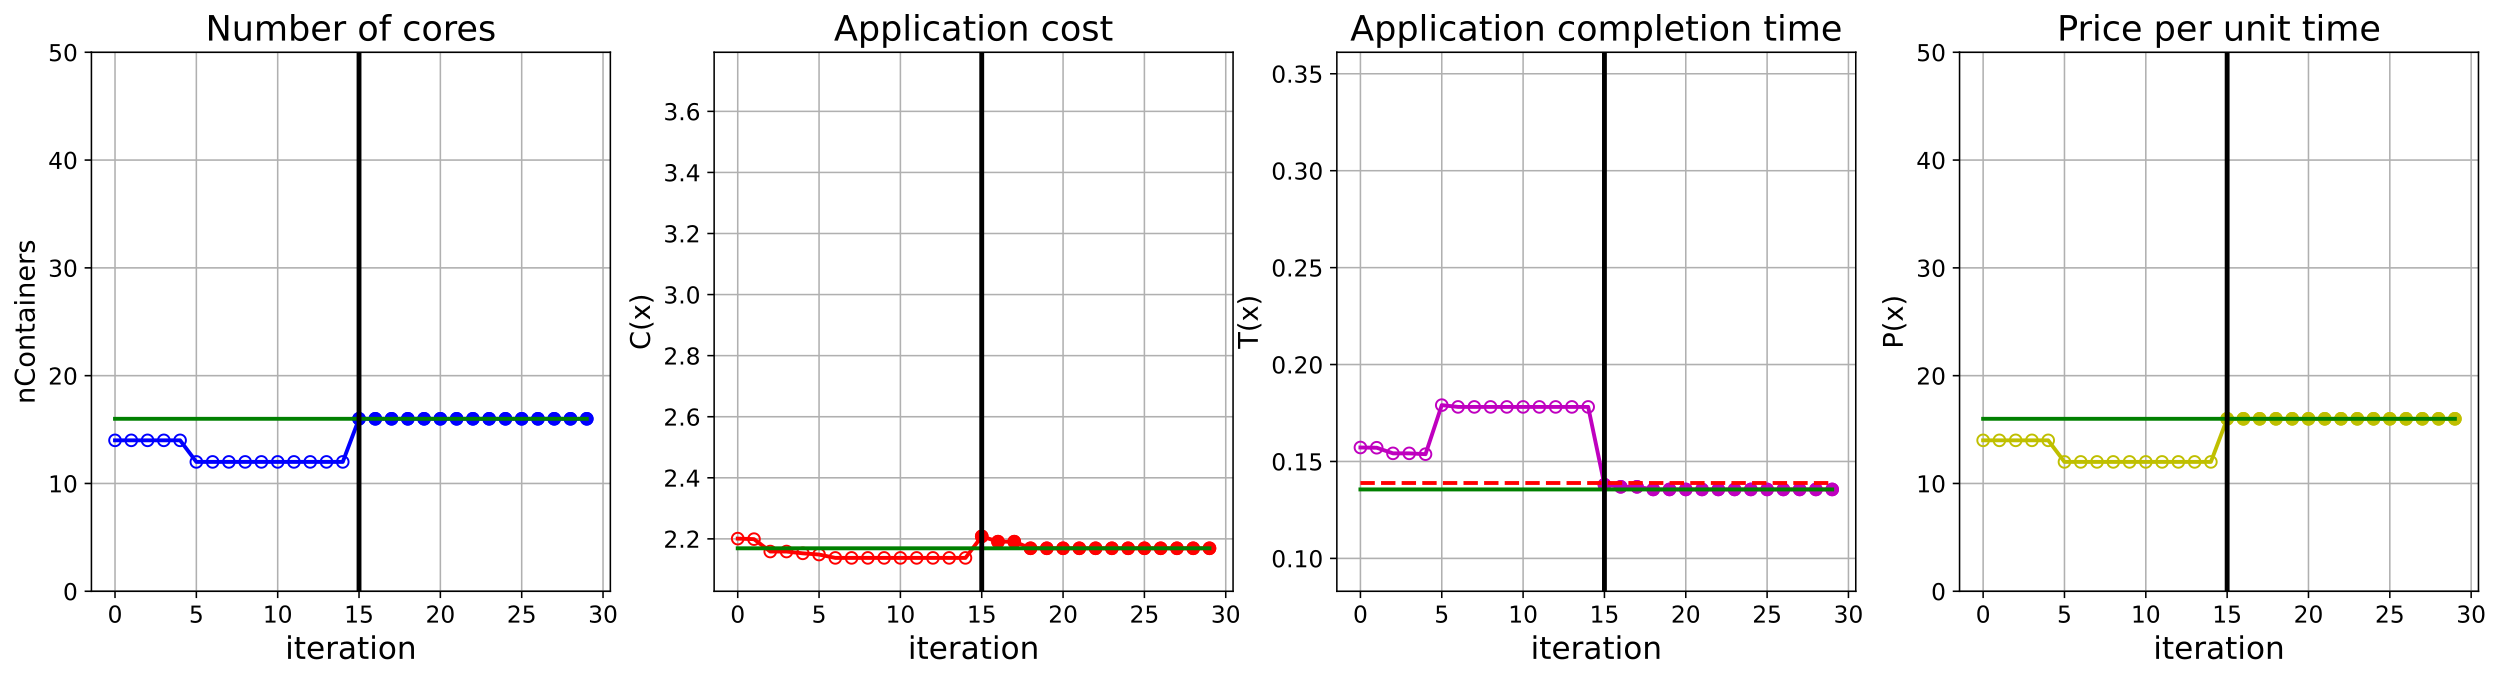 <?xml version="1.0" encoding="utf-8" standalone="no"?>
<!DOCTYPE svg PUBLIC "-//W3C//DTD SVG 1.1//EN"
  "http://www.w3.org/Graphics/SVG/1.1/DTD/svg11.dtd">
<!-- Created with matplotlib (https://matplotlib.org/) -->
<svg height="349.376pt" version="1.1" viewBox="0 0 1285.69 349.376" width="1285.69pt" xmlns="http://www.w3.org/2000/svg" xmlns:xlink="http://www.w3.org/1999/xlink">
 <defs>
  <style type="text/css">
*{stroke-linecap:butt;stroke-linejoin:round;}
  </style>
 </defs>
 <g id="figure_1">
  <g id="patch_1">
   <path d="M 0 349.376 
L 1285.69 349.376 
L 1285.69 0 
L 0 0 
z
" style="fill:#ffffff;"/>
  </g>
  <g id="axes_1">
   <g id="patch_2">
    <path d="M 47.019 304.077 
L 313.889 304.077 
L 313.889 26.877 
L 47.019 26.877 
z
" style="fill:#ffffff;"/>
   </g>
   <g id="matplotlib.axis_1">
    <g id="xtick_1">
     <g id="line2d_1">
      <path clip-path="url(#p5b1b370991)" d="M 59.15 304.077 
L 59.15 26.877 
" style="fill:none;stroke:#b0b0b0;stroke-linecap:square;stroke-width:0.8;"/>
     </g>
     <g id="line2d_2">
      <defs>
       <path d="M 0 0 
L 0 3.5 
" id="ma4b0e2dccb" style="stroke:#000000;stroke-width:0.8;"/>
      </defs>
      <g>
       <use style="stroke:#000000;stroke-width:0.8;" x="59.15" xlink:href="#ma4b0e2dccb" y="304.077"/>
      </g>
     </g>
     <g id="text_1">
      <!-- 0 -->
      <defs>
       <path d="M 31.781 66.406 
Q 24.172 66.406 20.328 58.906 
Q 16.5 51.422 16.5 36.375 
Q 16.5 21.391 20.328 13.891 
Q 24.172 6.391 31.781 6.391 
Q 39.453 6.391 43.281 13.891 
Q 47.125 21.391 47.125 36.375 
Q 47.125 51.422 43.281 58.906 
Q 39.453 66.406 31.781 66.406 
z
M 31.781 74.219 
Q 44.047 74.219 50.516 64.516 
Q 56.984 54.828 56.984 36.375 
Q 56.984 17.969 50.516 8.266 
Q 44.047 -1.422 31.781 -1.422 
Q 19.531 -1.422 13.062 8.266 
Q 6.594 17.969 6.594 36.375 
Q 6.594 54.828 13.062 64.516 
Q 19.531 74.219 31.781 74.219 
z
" id="DejaVuSans-48"/>
      </defs>
      <g transform="translate(55.332 320.195)scale(0.12 -0.12)">
       <use xlink:href="#DejaVuSans-48"/>
      </g>
     </g>
    </g>
    <g id="xtick_2">
     <g id="line2d_3">
      <path clip-path="url(#p5b1b370991)" d="M 100.979 304.077 
L 100.979 26.877 
" style="fill:none;stroke:#b0b0b0;stroke-linecap:square;stroke-width:0.8;"/>
     </g>
     <g id="line2d_4">
      <g>
       <use style="stroke:#000000;stroke-width:0.8;" x="100.979" xlink:href="#ma4b0e2dccb" y="304.077"/>
      </g>
     </g>
     <g id="text_2">
      <!-- 5 -->
      <defs>
       <path d="M 10.797 72.906 
L 49.516 72.906 
L 49.516 64.594 
L 19.828 64.594 
L 19.828 46.734 
Q 21.969 47.469 24.109 47.828 
Q 26.266 48.188 28.422 48.188 
Q 40.625 48.188 47.75 41.5 
Q 54.891 34.812 54.891 23.391 
Q 54.891 11.625 47.562 5.094 
Q 40.234 -1.422 26.906 -1.422 
Q 22.312 -1.422 17.547 -0.641 
Q 12.797 0.141 7.719 1.703 
L 7.719 11.625 
Q 12.109 9.234 16.797 8.062 
Q 21.484 6.891 26.703 6.891 
Q 35.156 6.891 40.078 11.328 
Q 45.016 15.766 45.016 23.391 
Q 45.016 31 40.078 35.438 
Q 35.156 39.891 26.703 39.891 
Q 22.75 39.891 18.812 39.016 
Q 14.891 38.141 10.797 36.281 
z
" id="DejaVuSans-53"/>
      </defs>
      <g transform="translate(97.161 320.195)scale(0.12 -0.12)">
       <use xlink:href="#DejaVuSans-53"/>
      </g>
     </g>
    </g>
    <g id="xtick_3">
     <g id="line2d_5">
      <path clip-path="url(#p5b1b370991)" d="M 142.808 304.077 
L 142.808 26.877 
" style="fill:none;stroke:#b0b0b0;stroke-linecap:square;stroke-width:0.8;"/>
     </g>
     <g id="line2d_6">
      <g>
       <use style="stroke:#000000;stroke-width:0.8;" x="142.808" xlink:href="#ma4b0e2dccb" y="304.077"/>
      </g>
     </g>
     <g id="text_3">
      <!-- 10 -->
      <defs>
       <path d="M 12.406 8.297 
L 28.516 8.297 
L 28.516 63.922 
L 10.984 60.406 
L 10.984 69.391 
L 28.422 72.906 
L 38.281 72.906 
L 38.281 8.297 
L 54.391 8.297 
L 54.391 0 
L 12.406 0 
z
" id="DejaVuSans-49"/>
      </defs>
      <g transform="translate(135.173 320.195)scale(0.12 -0.12)">
       <use xlink:href="#DejaVuSans-49"/>
       <use x="63.623" xlink:href="#DejaVuSans-48"/>
      </g>
     </g>
    </g>
    <g id="xtick_4">
     <g id="line2d_7">
      <path clip-path="url(#p5b1b370991)" d="M 184.637 304.077 
L 184.637 26.877 
" style="fill:none;stroke:#b0b0b0;stroke-linecap:square;stroke-width:0.8;"/>
     </g>
     <g id="line2d_8">
      <g>
       <use style="stroke:#000000;stroke-width:0.8;" x="184.637" xlink:href="#ma4b0e2dccb" y="304.077"/>
      </g>
     </g>
     <g id="text_4">
      <!-- 15 -->
      <g transform="translate(177.002 320.195)scale(0.12 -0.12)">
       <use xlink:href="#DejaVuSans-49"/>
       <use x="63.623" xlink:href="#DejaVuSans-53"/>
      </g>
     </g>
    </g>
    <g id="xtick_5">
     <g id="line2d_9">
      <path clip-path="url(#p5b1b370991)" d="M 226.466 304.077 
L 226.466 26.877 
" style="fill:none;stroke:#b0b0b0;stroke-linecap:square;stroke-width:0.8;"/>
     </g>
     <g id="line2d_10">
      <g>
       <use style="stroke:#000000;stroke-width:0.8;" x="226.466" xlink:href="#ma4b0e2dccb" y="304.077"/>
      </g>
     </g>
     <g id="text_5">
      <!-- 20 -->
      <defs>
       <path d="M 19.188 8.297 
L 53.609 8.297 
L 53.609 0 
L 7.328 0 
L 7.328 8.297 
Q 12.938 14.109 22.625 23.891 
Q 32.328 33.688 34.812 36.531 
Q 39.547 41.844 41.422 45.531 
Q 43.312 49.219 43.312 52.781 
Q 43.312 58.594 39.234 62.25 
Q 35.156 65.922 28.609 65.922 
Q 23.969 65.922 18.812 64.312 
Q 13.672 62.703 7.812 59.422 
L 7.812 69.391 
Q 13.766 71.781 18.938 73 
Q 24.125 74.219 28.422 74.219 
Q 39.75 74.219 46.484 68.547 
Q 53.219 62.891 53.219 53.422 
Q 53.219 48.922 51.531 44.891 
Q 49.859 40.875 45.406 35.406 
Q 44.188 33.984 37.641 27.219 
Q 31.109 20.453 19.188 8.297 
z
" id="DejaVuSans-50"/>
      </defs>
      <g transform="translate(218.831 320.195)scale(0.12 -0.12)">
       <use xlink:href="#DejaVuSans-50"/>
       <use x="63.623" xlink:href="#DejaVuSans-48"/>
      </g>
     </g>
    </g>
    <g id="xtick_6">
     <g id="line2d_11">
      <path clip-path="url(#p5b1b370991)" d="M 268.295 304.077 
L 268.295 26.877 
" style="fill:none;stroke:#b0b0b0;stroke-linecap:square;stroke-width:0.8;"/>
     </g>
     <g id="line2d_12">
      <g>
       <use style="stroke:#000000;stroke-width:0.8;" x="268.295" xlink:href="#ma4b0e2dccb" y="304.077"/>
      </g>
     </g>
     <g id="text_6">
      <!-- 25 -->
      <g transform="translate(260.66 320.195)scale(0.12 -0.12)">
       <use xlink:href="#DejaVuSans-50"/>
       <use x="63.623" xlink:href="#DejaVuSans-53"/>
      </g>
     </g>
    </g>
    <g id="xtick_7">
     <g id="line2d_13">
      <path clip-path="url(#p5b1b370991)" d="M 310.124 304.077 
L 310.124 26.877 
" style="fill:none;stroke:#b0b0b0;stroke-linecap:square;stroke-width:0.8;"/>
     </g>
     <g id="line2d_14">
      <g>
       <use style="stroke:#000000;stroke-width:0.8;" x="310.124" xlink:href="#ma4b0e2dccb" y="304.077"/>
      </g>
     </g>
     <g id="text_7">
      <!-- 30 -->
      <defs>
       <path d="M 40.578 39.312 
Q 47.656 37.797 51.625 33 
Q 55.609 28.219 55.609 21.188 
Q 55.609 10.406 48.188 4.484 
Q 40.766 -1.422 27.094 -1.422 
Q 22.516 -1.422 17.656 -0.516 
Q 12.797 0.391 7.625 2.203 
L 7.625 11.719 
Q 11.719 9.328 16.594 8.109 
Q 21.484 6.891 26.812 6.891 
Q 36.078 6.891 40.938 10.547 
Q 45.797 14.203 45.797 21.188 
Q 45.797 27.641 41.281 31.266 
Q 36.766 34.906 28.719 34.906 
L 20.219 34.906 
L 20.219 43.016 
L 29.109 43.016 
Q 36.375 43.016 40.234 45.922 
Q 44.094 48.828 44.094 54.297 
Q 44.094 59.906 40.109 62.906 
Q 36.141 65.922 28.719 65.922 
Q 24.656 65.922 20.016 65.031 
Q 15.375 64.156 9.812 62.312 
L 9.812 71.094 
Q 15.438 72.656 20.344 73.438 
Q 25.25 74.219 29.594 74.219 
Q 40.828 74.219 47.359 69.109 
Q 53.906 64.016 53.906 55.328 
Q 53.906 49.266 50.438 45.094 
Q 46.969 40.922 40.578 39.312 
z
" id="DejaVuSans-51"/>
      </defs>
      <g transform="translate(302.489 320.195)scale(0.12 -0.12)">
       <use xlink:href="#DejaVuSans-51"/>
       <use x="63.623" xlink:href="#DejaVuSans-48"/>
      </g>
     </g>
    </g>
    <g id="text_8">
     <!-- iteration -->
     <defs>
      <path d="M 9.422 54.688 
L 18.406 54.688 
L 18.406 0 
L 9.422 0 
z
M 9.422 75.984 
L 18.406 75.984 
L 18.406 64.594 
L 9.422 64.594 
z
" id="DejaVuSans-105"/>
      <path d="M 18.312 70.219 
L 18.312 54.688 
L 36.812 54.688 
L 36.812 47.703 
L 18.312 47.703 
L 18.312 18.016 
Q 18.312 11.328 20.141 9.422 
Q 21.969 7.516 27.594 7.516 
L 36.812 7.516 
L 36.812 0 
L 27.594 0 
Q 17.188 0 13.234 3.875 
Q 9.281 7.766 9.281 18.016 
L 9.281 47.703 
L 2.688 47.703 
L 2.688 54.688 
L 9.281 54.688 
L 9.281 70.219 
z
" id="DejaVuSans-116"/>
      <path d="M 56.203 29.594 
L 56.203 25.203 
L 14.891 25.203 
Q 15.484 15.922 20.484 11.062 
Q 25.484 6.203 34.422 6.203 
Q 39.594 6.203 44.453 7.469 
Q 49.312 8.734 54.109 11.281 
L 54.109 2.781 
Q 49.266 0.734 44.188 -0.344 
Q 39.109 -1.422 33.891 -1.422 
Q 20.797 -1.422 13.156 6.188 
Q 5.516 13.812 5.516 26.812 
Q 5.516 40.234 12.766 48.109 
Q 20.016 56 32.328 56 
Q 43.359 56 49.781 48.891 
Q 56.203 41.797 56.203 29.594 
z
M 47.219 32.234 
Q 47.125 39.594 43.094 43.984 
Q 39.062 48.391 32.422 48.391 
Q 24.906 48.391 20.391 44.141 
Q 15.875 39.891 15.188 32.172 
z
" id="DejaVuSans-101"/>
      <path d="M 41.109 46.297 
Q 39.594 47.172 37.812 47.578 
Q 36.031 48 33.891 48 
Q 26.266 48 22.188 43.047 
Q 18.109 38.094 18.109 28.812 
L 18.109 0 
L 9.078 0 
L 9.078 54.688 
L 18.109 54.688 
L 18.109 46.188 
Q 20.953 51.172 25.484 53.578 
Q 30.031 56 36.531 56 
Q 37.453 56 38.578 55.875 
Q 39.703 55.766 41.062 55.516 
z
" id="DejaVuSans-114"/>
      <path d="M 34.281 27.484 
Q 23.391 27.484 19.188 25 
Q 14.984 22.516 14.984 16.5 
Q 14.984 11.719 18.141 8.906 
Q 21.297 6.109 26.703 6.109 
Q 34.188 6.109 38.703 11.406 
Q 43.219 16.703 43.219 25.484 
L 43.219 27.484 
z
M 52.203 31.203 
L 52.203 0 
L 43.219 0 
L 43.219 8.297 
Q 40.141 3.328 35.547 0.953 
Q 30.953 -1.422 24.312 -1.422 
Q 15.922 -1.422 10.953 3.297 
Q 6 8.016 6 15.922 
Q 6 25.141 12.172 29.828 
Q 18.359 34.516 30.609 34.516 
L 43.219 34.516 
L 43.219 35.406 
Q 43.219 41.609 39.141 45 
Q 35.062 48.391 27.688 48.391 
Q 23 48.391 18.547 47.266 
Q 14.109 46.141 10.016 43.891 
L 10.016 52.203 
Q 14.938 54.109 19.578 55.047 
Q 24.219 56 28.609 56 
Q 40.484 56 46.344 49.844 
Q 52.203 43.703 52.203 31.203 
z
" id="DejaVuSans-97"/>
      <path d="M 30.609 48.391 
Q 23.391 48.391 19.188 42.75 
Q 14.984 37.109 14.984 27.297 
Q 14.984 17.484 19.156 11.844 
Q 23.344 6.203 30.609 6.203 
Q 37.797 6.203 41.984 11.859 
Q 46.188 17.531 46.188 27.297 
Q 46.188 37.016 41.984 42.703 
Q 37.797 48.391 30.609 48.391 
z
M 30.609 56 
Q 42.328 56 49.016 48.375 
Q 55.719 40.766 55.719 27.297 
Q 55.719 13.875 49.016 6.219 
Q 42.328 -1.422 30.609 -1.422 
Q 18.844 -1.422 12.172 6.219 
Q 5.516 13.875 5.516 27.297 
Q 5.516 40.766 12.172 48.375 
Q 18.844 56 30.609 56 
z
" id="DejaVuSans-111"/>
      <path d="M 54.891 33.016 
L 54.891 0 
L 45.906 0 
L 45.906 32.719 
Q 45.906 40.484 42.875 44.328 
Q 39.844 48.188 33.797 48.188 
Q 26.516 48.188 22.312 43.547 
Q 18.109 38.922 18.109 30.906 
L 18.109 0 
L 9.078 0 
L 9.078 54.688 
L 18.109 54.688 
L 18.109 46.188 
Q 21.344 51.125 25.703 53.562 
Q 30.078 56 35.797 56 
Q 45.219 56 50.047 50.172 
Q 54.891 44.344 54.891 33.016 
z
" id="DejaVuSans-110"/>
     </defs>
     <g transform="translate(146.658 338.848)scale(0.16 -0.16)">
      <use xlink:href="#DejaVuSans-105"/>
      <use x="27.783" xlink:href="#DejaVuSans-116"/>
      <use x="66.992" xlink:href="#DejaVuSans-101"/>
      <use x="128.516" xlink:href="#DejaVuSans-114"/>
      <use x="169.629" xlink:href="#DejaVuSans-97"/>
      <use x="230.908" xlink:href="#DejaVuSans-116"/>
      <use x="270.117" xlink:href="#DejaVuSans-105"/>
      <use x="297.9" xlink:href="#DejaVuSans-111"/>
      <use x="359.082" xlink:href="#DejaVuSans-110"/>
     </g>
    </g>
   </g>
   <g id="matplotlib.axis_2">
    <g id="ytick_1">
     <g id="line2d_15">
      <path clip-path="url(#p5b1b370991)" d="M 47.019 304.077 
L 313.889 304.077 
" style="fill:none;stroke:#b0b0b0;stroke-linecap:square;stroke-width:0.8;"/>
     </g>
     <g id="line2d_16">
      <defs>
       <path d="M 0 0 
L -3.5 0 
" id="m48c85b7d85" style="stroke:#000000;stroke-width:0.8;"/>
      </defs>
      <g>
       <use style="stroke:#000000;stroke-width:0.8;" x="47.019" xlink:href="#m48c85b7d85" y="304.077"/>
      </g>
     </g>
     <g id="text_9">
      <!-- 0 -->
      <g transform="translate(32.384 308.636)scale(0.12 -0.12)">
       <use xlink:href="#DejaVuSans-48"/>
      </g>
     </g>
    </g>
    <g id="ytick_2">
     <g id="line2d_17">
      <path clip-path="url(#p5b1b370991)" d="M 47.019 248.637 
L 313.889 248.637 
" style="fill:none;stroke:#b0b0b0;stroke-linecap:square;stroke-width:0.8;"/>
     </g>
     <g id="line2d_18">
      <g>
       <use style="stroke:#000000;stroke-width:0.8;" x="47.019" xlink:href="#m48c85b7d85" y="248.637"/>
      </g>
     </g>
     <g id="text_10">
      <!-- 10 -->
      <g transform="translate(24.749 253.196)scale(0.12 -0.12)">
       <use xlink:href="#DejaVuSans-49"/>
       <use x="63.623" xlink:href="#DejaVuSans-48"/>
      </g>
     </g>
    </g>
    <g id="ytick_3">
     <g id="line2d_19">
      <path clip-path="url(#p5b1b370991)" d="M 47.019 193.197 
L 313.889 193.197 
" style="fill:none;stroke:#b0b0b0;stroke-linecap:square;stroke-width:0.8;"/>
     </g>
     <g id="line2d_20">
      <g>
       <use style="stroke:#000000;stroke-width:0.8;" x="47.019" xlink:href="#m48c85b7d85" y="193.197"/>
      </g>
     </g>
     <g id="text_11">
      <!-- 20 -->
      <g transform="translate(24.749 197.756)scale(0.12 -0.12)">
       <use xlink:href="#DejaVuSans-50"/>
       <use x="63.623" xlink:href="#DejaVuSans-48"/>
      </g>
     </g>
    </g>
    <g id="ytick_4">
     <g id="line2d_21">
      <path clip-path="url(#p5b1b370991)" d="M 47.019 137.757 
L 313.889 137.757 
" style="fill:none;stroke:#b0b0b0;stroke-linecap:square;stroke-width:0.8;"/>
     </g>
     <g id="line2d_22">
      <g>
       <use style="stroke:#000000;stroke-width:0.8;" x="47.019" xlink:href="#m48c85b7d85" y="137.757"/>
      </g>
     </g>
     <g id="text_12">
      <!-- 30 -->
      <g transform="translate(24.749 142.316)scale(0.12 -0.12)">
       <use xlink:href="#DejaVuSans-51"/>
       <use x="63.623" xlink:href="#DejaVuSans-48"/>
      </g>
     </g>
    </g>
    <g id="ytick_5">
     <g id="line2d_23">
      <path clip-path="url(#p5b1b370991)" d="M 47.019 82.317 
L 313.889 82.317 
" style="fill:none;stroke:#b0b0b0;stroke-linecap:square;stroke-width:0.8;"/>
     </g>
     <g id="line2d_24">
      <g>
       <use style="stroke:#000000;stroke-width:0.8;" x="47.019" xlink:href="#m48c85b7d85" y="82.317"/>
      </g>
     </g>
     <g id="text_13">
      <!-- 40 -->
      <defs>
       <path d="M 37.797 64.312 
L 12.891 25.391 
L 37.797 25.391 
z
M 35.203 72.906 
L 47.609 72.906 
L 47.609 25.391 
L 58.016 25.391 
L 58.016 17.188 
L 47.609 17.188 
L 47.609 0 
L 37.797 0 
L 37.797 17.188 
L 4.891 17.188 
L 4.891 26.703 
z
" id="DejaVuSans-52"/>
      </defs>
      <g transform="translate(24.749 86.876)scale(0.12 -0.12)">
       <use xlink:href="#DejaVuSans-52"/>
       <use x="63.623" xlink:href="#DejaVuSans-48"/>
      </g>
     </g>
    </g>
    <g id="ytick_6">
     <g id="line2d_25">
      <path clip-path="url(#p5b1b370991)" d="M 47.019 26.877 
L 313.889 26.877 
" style="fill:none;stroke:#b0b0b0;stroke-linecap:square;stroke-width:0.8;"/>
     </g>
     <g id="line2d_26">
      <g>
       <use style="stroke:#000000;stroke-width:0.8;" x="47.019" xlink:href="#m48c85b7d85" y="26.877"/>
      </g>
     </g>
     <g id="text_14">
      <!-- 50 -->
      <g transform="translate(24.749 31.436)scale(0.12 -0.12)">
       <use xlink:href="#DejaVuSans-53"/>
       <use x="63.623" xlink:href="#DejaVuSans-48"/>
      </g>
     </g>
    </g>
    <g id="text_15">
     <!-- nContainers -->
     <defs>
      <path d="M 64.406 67.281 
L 64.406 56.891 
Q 59.422 61.531 53.781 63.812 
Q 48.141 66.109 41.797 66.109 
Q 29.297 66.109 22.656 58.469 
Q 16.016 50.828 16.016 36.375 
Q 16.016 21.969 22.656 14.328 
Q 29.297 6.688 41.797 6.688 
Q 48.141 6.688 53.781 8.984 
Q 59.422 11.281 64.406 15.922 
L 64.406 5.609 
Q 59.234 2.094 53.438 0.328 
Q 47.656 -1.422 41.219 -1.422 
Q 24.656 -1.422 15.125 8.703 
Q 5.609 18.844 5.609 36.375 
Q 5.609 53.953 15.125 64.078 
Q 24.656 74.219 41.219 74.219 
Q 47.75 74.219 53.531 72.484 
Q 59.328 70.75 64.406 67.281 
z
" id="DejaVuSans-67"/>
      <path d="M 44.281 53.078 
L 44.281 44.578 
Q 40.484 46.531 36.375 47.5 
Q 32.281 48.484 27.875 48.484 
Q 21.188 48.484 17.844 46.438 
Q 14.5 44.391 14.5 40.281 
Q 14.5 37.156 16.891 35.375 
Q 19.281 33.594 26.516 31.984 
L 29.594 31.297 
Q 39.156 29.25 43.188 25.516 
Q 47.219 21.781 47.219 15.094 
Q 47.219 7.469 41.188 3.016 
Q 35.156 -1.422 24.609 -1.422 
Q 20.219 -1.422 15.453 -0.562 
Q 10.688 0.297 5.422 2 
L 5.422 11.281 
Q 10.406 8.688 15.234 7.391 
Q 20.062 6.109 24.812 6.109 
Q 31.156 6.109 34.562 8.281 
Q 37.984 10.453 37.984 14.406 
Q 37.984 18.062 35.516 20.016 
Q 33.062 21.969 24.703 23.781 
L 21.578 24.516 
Q 13.234 26.266 9.516 29.906 
Q 5.812 33.547 5.812 39.891 
Q 5.812 47.609 11.281 51.797 
Q 16.75 56 26.812 56 
Q 31.781 56 36.172 55.266 
Q 40.578 54.547 44.281 53.078 
z
" id="DejaVuSans-115"/>
     </defs>
     <g transform="translate(17.838 207.767)rotate(-90)scale(0.14 -0.14)">
      <use xlink:href="#DejaVuSans-110"/>
      <use x="63.379" xlink:href="#DejaVuSans-67"/>
      <use x="133.203" xlink:href="#DejaVuSans-111"/>
      <use x="194.385" xlink:href="#DejaVuSans-110"/>
      <use x="257.764" xlink:href="#DejaVuSans-116"/>
      <use x="296.973" xlink:href="#DejaVuSans-97"/>
      <use x="358.252" xlink:href="#DejaVuSans-105"/>
      <use x="386.035" xlink:href="#DejaVuSans-110"/>
      <use x="449.414" xlink:href="#DejaVuSans-101"/>
      <use x="510.938" xlink:href="#DejaVuSans-114"/>
      <use x="552.051" xlink:href="#DejaVuSans-115"/>
     </g>
    </g>
   </g>
   <g id="line2d_27">
    <path clip-path="url(#p5b1b370991)" d="M 59.15 226.461 
L 67.516 226.461 
L 75.881 226.461 
L 84.247 226.461 
L 92.613 226.461 
L 100.979 237.549 
L 109.345 237.549 
L 117.711 237.549 
L 126.076 237.549 
L 134.442 237.549 
L 142.808 237.549 
L 151.174 237.549 
L 159.54 237.549 
L 167.905 237.549 
L 176.271 237.549 
L 184.637 215.373 
L 193.003 215.373 
L 201.369 215.373 
L 209.735 215.373 
L 218.1 215.373 
L 226.466 215.373 
L 234.832 215.373 
L 243.198 215.373 
L 251.564 215.373 
L 259.929 215.373 
L 268.295 215.373 
L 276.661 215.373 
L 285.027 215.373 
L 293.393 215.373 
L 301.759 215.373 
" style="fill:none;stroke:#0000ff;stroke-linecap:square;stroke-width:2;"/>
    <defs>
     <path d="M 0 3 
C 0.796 3 1.559 2.684 2.121 2.121 
C 2.684 1.559 3 0.796 3 0 
C 3 -0.796 2.684 -1.559 2.121 -2.121 
C 1.559 -2.684 0.796 -3 0 -3 
C -0.796 -3 -1.559 -2.684 -2.121 -2.121 
C -2.684 -1.559 -3 -0.796 -3 0 
C -3 0.796 -2.684 1.559 -2.121 2.121 
C -1.559 2.684 -0.796 3 0 3 
z
" id="meb187e2130" style="stroke:#0000ff;"/>
    </defs>
    <g clip-path="url(#p5b1b370991)">
     <use style="fill-opacity:0;stroke:#0000ff;" x="59.15" xlink:href="#meb187e2130" y="226.461"/>
     <use style="fill-opacity:0;stroke:#0000ff;" x="67.516" xlink:href="#meb187e2130" y="226.461"/>
     <use style="fill-opacity:0;stroke:#0000ff;" x="75.881" xlink:href="#meb187e2130" y="226.461"/>
     <use style="fill-opacity:0;stroke:#0000ff;" x="84.247" xlink:href="#meb187e2130" y="226.461"/>
     <use style="fill-opacity:0;stroke:#0000ff;" x="92.613" xlink:href="#meb187e2130" y="226.461"/>
     <use style="fill-opacity:0;stroke:#0000ff;" x="100.979" xlink:href="#meb187e2130" y="237.549"/>
     <use style="fill-opacity:0;stroke:#0000ff;" x="109.345" xlink:href="#meb187e2130" y="237.549"/>
     <use style="fill-opacity:0;stroke:#0000ff;" x="117.711" xlink:href="#meb187e2130" y="237.549"/>
     <use style="fill-opacity:0;stroke:#0000ff;" x="126.076" xlink:href="#meb187e2130" y="237.549"/>
     <use style="fill-opacity:0;stroke:#0000ff;" x="134.442" xlink:href="#meb187e2130" y="237.549"/>
     <use style="fill-opacity:0;stroke:#0000ff;" x="142.808" xlink:href="#meb187e2130" y="237.549"/>
     <use style="fill-opacity:0;stroke:#0000ff;" x="151.174" xlink:href="#meb187e2130" y="237.549"/>
     <use style="fill-opacity:0;stroke:#0000ff;" x="159.54" xlink:href="#meb187e2130" y="237.549"/>
     <use style="fill-opacity:0;stroke:#0000ff;" x="167.905" xlink:href="#meb187e2130" y="237.549"/>
     <use style="fill-opacity:0;stroke:#0000ff;" x="176.271" xlink:href="#meb187e2130" y="237.549"/>
     <use style="fill-opacity:0;stroke:#0000ff;" x="184.637" xlink:href="#meb187e2130" y="215.373"/>
     <use style="fill-opacity:0;stroke:#0000ff;" x="193.003" xlink:href="#meb187e2130" y="215.373"/>
     <use style="fill-opacity:0;stroke:#0000ff;" x="201.369" xlink:href="#meb187e2130" y="215.373"/>
     <use style="fill-opacity:0;stroke:#0000ff;" x="209.735" xlink:href="#meb187e2130" y="215.373"/>
     <use style="fill-opacity:0;stroke:#0000ff;" x="218.1" xlink:href="#meb187e2130" y="215.373"/>
     <use style="fill-opacity:0;stroke:#0000ff;" x="226.466" xlink:href="#meb187e2130" y="215.373"/>
     <use style="fill-opacity:0;stroke:#0000ff;" x="234.832" xlink:href="#meb187e2130" y="215.373"/>
     <use style="fill-opacity:0;stroke:#0000ff;" x="243.198" xlink:href="#meb187e2130" y="215.373"/>
     <use style="fill-opacity:0;stroke:#0000ff;" x="251.564" xlink:href="#meb187e2130" y="215.373"/>
     <use style="fill-opacity:0;stroke:#0000ff;" x="259.929" xlink:href="#meb187e2130" y="215.373"/>
     <use style="fill-opacity:0;stroke:#0000ff;" x="268.295" xlink:href="#meb187e2130" y="215.373"/>
     <use style="fill-opacity:0;stroke:#0000ff;" x="276.661" xlink:href="#meb187e2130" y="215.373"/>
     <use style="fill-opacity:0;stroke:#0000ff;" x="285.027" xlink:href="#meb187e2130" y="215.373"/>
     <use style="fill-opacity:0;stroke:#0000ff;" x="293.393" xlink:href="#meb187e2130" y="215.373"/>
     <use style="fill-opacity:0;stroke:#0000ff;" x="301.759" xlink:href="#meb187e2130" y="215.373"/>
    </g>
   </g>
   <g id="line2d_28">
    <defs>
     <path d="M 0 3 
C 0.796 3 1.559 2.684 2.121 2.121 
C 2.684 1.559 3 0.796 3 0 
C 3 -0.796 2.684 -1.559 2.121 -2.121 
C 1.559 -2.684 0.796 -3 0 -3 
C -0.796 -3 -1.559 -2.684 -2.121 -2.121 
C -2.684 -1.559 -3 -0.796 -3 0 
C -3 0.796 -2.684 1.559 -2.121 2.121 
C -1.559 2.684 -0.796 3 0 3 
z
" id="md530832b77" style="stroke:#0000ff;"/>
    </defs>
    <g clip-path="url(#p5b1b370991)">
     <use style="fill:#0000ff;stroke:#0000ff;" x="184.637" xlink:href="#md530832b77" y="215.373"/>
    </g>
   </g>
   <g id="line2d_29">
    <g clip-path="url(#p5b1b370991)">
     <use style="fill:#0000ff;stroke:#0000ff;" x="193.003" xlink:href="#md530832b77" y="215.373"/>
    </g>
   </g>
   <g id="line2d_30">
    <g clip-path="url(#p5b1b370991)">
     <use style="fill:#0000ff;stroke:#0000ff;" x="201.369" xlink:href="#md530832b77" y="215.373"/>
    </g>
   </g>
   <g id="line2d_31">
    <g clip-path="url(#p5b1b370991)">
     <use style="fill:#0000ff;stroke:#0000ff;" x="209.735" xlink:href="#md530832b77" y="215.373"/>
    </g>
   </g>
   <g id="line2d_32">
    <g clip-path="url(#p5b1b370991)">
     <use style="fill:#0000ff;stroke:#0000ff;" x="218.1" xlink:href="#md530832b77" y="215.373"/>
    </g>
   </g>
   <g id="line2d_33">
    <g clip-path="url(#p5b1b370991)">
     <use style="fill:#0000ff;stroke:#0000ff;" x="226.466" xlink:href="#md530832b77" y="215.373"/>
    </g>
   </g>
   <g id="line2d_34">
    <g clip-path="url(#p5b1b370991)">
     <use style="fill:#0000ff;stroke:#0000ff;" x="234.832" xlink:href="#md530832b77" y="215.373"/>
    </g>
   </g>
   <g id="line2d_35">
    <g clip-path="url(#p5b1b370991)">
     <use style="fill:#0000ff;stroke:#0000ff;" x="243.198" xlink:href="#md530832b77" y="215.373"/>
    </g>
   </g>
   <g id="line2d_36">
    <g clip-path="url(#p5b1b370991)">
     <use style="fill:#0000ff;stroke:#0000ff;" x="251.564" xlink:href="#md530832b77" y="215.373"/>
    </g>
   </g>
   <g id="line2d_37">
    <g clip-path="url(#p5b1b370991)">
     <use style="fill:#0000ff;stroke:#0000ff;" x="259.929" xlink:href="#md530832b77" y="215.373"/>
    </g>
   </g>
   <g id="line2d_38">
    <g clip-path="url(#p5b1b370991)">
     <use style="fill:#0000ff;stroke:#0000ff;" x="268.295" xlink:href="#md530832b77" y="215.373"/>
    </g>
   </g>
   <g id="line2d_39">
    <g clip-path="url(#p5b1b370991)">
     <use style="fill:#0000ff;stroke:#0000ff;" x="276.661" xlink:href="#md530832b77" y="215.373"/>
    </g>
   </g>
   <g id="line2d_40">
    <g clip-path="url(#p5b1b370991)">
     <use style="fill:#0000ff;stroke:#0000ff;" x="285.027" xlink:href="#md530832b77" y="215.373"/>
    </g>
   </g>
   <g id="line2d_41">
    <g clip-path="url(#p5b1b370991)">
     <use style="fill:#0000ff;stroke:#0000ff;" x="293.393" xlink:href="#md530832b77" y="215.373"/>
    </g>
   </g>
   <g id="line2d_42">
    <g clip-path="url(#p5b1b370991)">
     <use style="fill:#0000ff;stroke:#0000ff;" x="301.759" xlink:href="#md530832b77" y="215.373"/>
    </g>
   </g>
   <g id="line2d_43">
    <path clip-path="url(#p5b1b370991)" d="M 59.15 215.373 
L 67.516 215.373 
L 75.881 215.373 
L 84.247 215.373 
L 92.613 215.373 
L 100.979 215.373 
L 109.345 215.373 
L 117.711 215.373 
L 126.076 215.373 
L 134.442 215.373 
L 142.808 215.373 
L 151.174 215.373 
L 159.54 215.373 
L 167.905 215.373 
L 176.271 215.373 
L 184.637 215.373 
L 193.003 215.373 
L 201.369 215.373 
L 209.735 215.373 
L 218.1 215.373 
L 226.466 215.373 
L 234.832 215.373 
L 243.198 215.373 
L 251.564 215.373 
L 259.929 215.373 
L 268.295 215.373 
L 276.661 215.373 
L 285.027 215.373 
L 293.393 215.373 
L 301.759 215.373 
" style="fill:none;stroke:#008000;stroke-linecap:square;stroke-width:2;"/>
   </g>
   <g id="line2d_44">
    <path clip-path="url(#p5b1b370991)" d="M 184.637 304.077 
L 184.637 26.877 
" style="fill:none;stroke:#000000;stroke-linecap:square;stroke-width:2.5;"/>
   </g>
   <g id="patch_3">
    <path d="M 47.019 304.077 
L 47.019 26.877 
" style="fill:none;stroke:#000000;stroke-linecap:square;stroke-linejoin:miter;stroke-width:0.8;"/>
   </g>
   <g id="patch_4">
    <path d="M 313.889 304.077 
L 313.889 26.877 
" style="fill:none;stroke:#000000;stroke-linecap:square;stroke-linejoin:miter;stroke-width:0.8;"/>
   </g>
   <g id="patch_5">
    <path d="M 47.019 304.077 
L 313.889 304.077 
" style="fill:none;stroke:#000000;stroke-linecap:square;stroke-linejoin:miter;stroke-width:0.8;"/>
   </g>
   <g id="patch_6">
    <path d="M 47.019 26.877 
L 313.889 26.877 
" style="fill:none;stroke:#000000;stroke-linecap:square;stroke-linejoin:miter;stroke-width:0.8;"/>
   </g>
   <g id="text_16">
    <!-- Number of cores -->
    <defs>
     <path d="M 9.812 72.906 
L 23.094 72.906 
L 55.422 11.922 
L 55.422 72.906 
L 64.984 72.906 
L 64.984 0 
L 51.703 0 
L 19.391 60.984 
L 19.391 0 
L 9.812 0 
z
" id="DejaVuSans-78"/>
     <path d="M 8.5 21.578 
L 8.5 54.688 
L 17.484 54.688 
L 17.484 21.922 
Q 17.484 14.156 20.5 10.266 
Q 23.531 6.391 29.594 6.391 
Q 36.859 6.391 41.078 11.031 
Q 45.312 15.672 45.312 23.688 
L 45.312 54.688 
L 54.297 54.688 
L 54.297 0 
L 45.312 0 
L 45.312 8.406 
Q 42.047 3.422 37.719 1 
Q 33.406 -1.422 27.688 -1.422 
Q 18.266 -1.422 13.375 4.438 
Q 8.5 10.297 8.5 21.578 
z
M 31.109 56 
z
" id="DejaVuSans-117"/>
     <path d="M 52 44.188 
Q 55.375 50.25 60.062 53.125 
Q 64.75 56 71.094 56 
Q 79.641 56 84.281 50.016 
Q 88.922 44.047 88.922 33.016 
L 88.922 0 
L 79.891 0 
L 79.891 32.719 
Q 79.891 40.578 77.094 44.375 
Q 74.312 48.188 68.609 48.188 
Q 61.625 48.188 57.562 43.547 
Q 53.516 38.922 53.516 30.906 
L 53.516 0 
L 44.484 0 
L 44.484 32.719 
Q 44.484 40.625 41.703 44.406 
Q 38.922 48.188 33.109 48.188 
Q 26.219 48.188 22.156 43.531 
Q 18.109 38.875 18.109 30.906 
L 18.109 0 
L 9.078 0 
L 9.078 54.688 
L 18.109 54.688 
L 18.109 46.188 
Q 21.188 51.219 25.484 53.609 
Q 29.781 56 35.688 56 
Q 41.656 56 45.828 52.969 
Q 50 49.953 52 44.188 
z
" id="DejaVuSans-109"/>
     <path d="M 48.688 27.297 
Q 48.688 37.203 44.609 42.844 
Q 40.531 48.484 33.406 48.484 
Q 26.266 48.484 22.188 42.844 
Q 18.109 37.203 18.109 27.297 
Q 18.109 17.391 22.188 11.75 
Q 26.266 6.109 33.406 6.109 
Q 40.531 6.109 44.609 11.75 
Q 48.688 17.391 48.688 27.297 
z
M 18.109 46.391 
Q 20.953 51.266 25.266 53.625 
Q 29.594 56 35.594 56 
Q 45.562 56 51.781 48.094 
Q 58.016 40.188 58.016 27.297 
Q 58.016 14.406 51.781 6.484 
Q 45.562 -1.422 35.594 -1.422 
Q 29.594 -1.422 25.266 0.953 
Q 20.953 3.328 18.109 8.203 
L 18.109 0 
L 9.078 0 
L 9.078 75.984 
L 18.109 75.984 
z
" id="DejaVuSans-98"/>
     <path id="DejaVuSans-32"/>
     <path d="M 37.109 75.984 
L 37.109 68.5 
L 28.516 68.5 
Q 23.688 68.5 21.797 66.547 
Q 19.922 64.594 19.922 59.516 
L 19.922 54.688 
L 34.719 54.688 
L 34.719 47.703 
L 19.922 47.703 
L 19.922 0 
L 10.891 0 
L 10.891 47.703 
L 2.297 47.703 
L 2.297 54.688 
L 10.891 54.688 
L 10.891 58.5 
Q 10.891 67.625 15.141 71.797 
Q 19.391 75.984 28.609 75.984 
z
" id="DejaVuSans-102"/>
     <path d="M 48.781 52.594 
L 48.781 44.188 
Q 44.969 46.297 41.141 47.344 
Q 37.312 48.391 33.406 48.391 
Q 24.656 48.391 19.812 42.844 
Q 14.984 37.312 14.984 27.297 
Q 14.984 17.281 19.812 11.734 
Q 24.656 6.203 33.406 6.203 
Q 37.312 6.203 41.141 7.25 
Q 44.969 8.297 48.781 10.406 
L 48.781 2.094 
Q 45.016 0.344 40.984 -0.531 
Q 36.969 -1.422 32.422 -1.422 
Q 20.062 -1.422 12.781 6.344 
Q 5.516 14.109 5.516 27.297 
Q 5.516 40.672 12.859 48.328 
Q 20.219 56 33.016 56 
Q 37.156 56 41.109 55.141 
Q 45.062 54.297 48.781 52.594 
z
" id="DejaVuSans-99"/>
    </defs>
    <g transform="translate(105.725 20.877)scale(0.18 -0.18)">
     <use xlink:href="#DejaVuSans-78"/>
     <use x="74.805" xlink:href="#DejaVuSans-117"/>
     <use x="138.184" xlink:href="#DejaVuSans-109"/>
     <use x="235.596" xlink:href="#DejaVuSans-98"/>
     <use x="299.072" xlink:href="#DejaVuSans-101"/>
     <use x="360.596" xlink:href="#DejaVuSans-114"/>
     <use x="401.709" xlink:href="#DejaVuSans-32"/>
     <use x="433.496" xlink:href="#DejaVuSans-111"/>
     <use x="494.678" xlink:href="#DejaVuSans-102"/>
     <use x="529.883" xlink:href="#DejaVuSans-32"/>
     <use x="561.67" xlink:href="#DejaVuSans-99"/>
     <use x="616.65" xlink:href="#DejaVuSans-111"/>
     <use x="677.832" xlink:href="#DejaVuSans-114"/>
     <use x="716.695" xlink:href="#DejaVuSans-101"/>
     <use x="778.219" xlink:href="#DejaVuSans-115"/>
    </g>
   </g>
  </g>
  <g id="axes_2">
   <g id="patch_7">
    <path d="M 367.263 304.077 
L 634.132 304.077 
L 634.132 26.877 
L 367.263 26.877 
z
" style="fill:#ffffff;"/>
   </g>
   <g id="matplotlib.axis_3">
    <g id="xtick_8">
     <g id="line2d_45">
      <path clip-path="url(#paf2dc214cb)" d="M 379.393 304.077 
L 379.393 26.877 
" style="fill:none;stroke:#b0b0b0;stroke-linecap:square;stroke-width:0.8;"/>
     </g>
     <g id="line2d_46">
      <g>
       <use style="stroke:#000000;stroke-width:0.8;" x="379.393" xlink:href="#ma4b0e2dccb" y="304.077"/>
      </g>
     </g>
     <g id="text_17">
      <!-- 0 -->
      <g transform="translate(375.576 320.195)scale(0.12 -0.12)">
       <use xlink:href="#DejaVuSans-48"/>
      </g>
     </g>
    </g>
    <g id="xtick_9">
     <g id="line2d_47">
      <path clip-path="url(#paf2dc214cb)" d="M 421.222 304.077 
L 421.222 26.877 
" style="fill:none;stroke:#b0b0b0;stroke-linecap:square;stroke-width:0.8;"/>
     </g>
     <g id="line2d_48">
      <g>
       <use style="stroke:#000000;stroke-width:0.8;" x="421.222" xlink:href="#ma4b0e2dccb" y="304.077"/>
      </g>
     </g>
     <g id="text_18">
      <!-- 5 -->
      <g transform="translate(417.405 320.195)scale(0.12 -0.12)">
       <use xlink:href="#DejaVuSans-53"/>
      </g>
     </g>
    </g>
    <g id="xtick_10">
     <g id="line2d_49">
      <path clip-path="url(#paf2dc214cb)" d="M 463.051 304.077 
L 463.051 26.877 
" style="fill:none;stroke:#b0b0b0;stroke-linecap:square;stroke-width:0.8;"/>
     </g>
     <g id="line2d_50">
      <g>
       <use style="stroke:#000000;stroke-width:0.8;" x="463.051" xlink:href="#ma4b0e2dccb" y="304.077"/>
      </g>
     </g>
     <g id="text_19">
      <!-- 10 -->
      <g transform="translate(455.416 320.195)scale(0.12 -0.12)">
       <use xlink:href="#DejaVuSans-49"/>
       <use x="63.623" xlink:href="#DejaVuSans-48"/>
      </g>
     </g>
    </g>
    <g id="xtick_11">
     <g id="line2d_51">
      <path clip-path="url(#paf2dc214cb)" d="M 504.881 304.077 
L 504.881 26.877 
" style="fill:none;stroke:#b0b0b0;stroke-linecap:square;stroke-width:0.8;"/>
     </g>
     <g id="line2d_52">
      <g>
       <use style="stroke:#000000;stroke-width:0.8;" x="504.881" xlink:href="#ma4b0e2dccb" y="304.077"/>
      </g>
     </g>
     <g id="text_20">
      <!-- 15 -->
      <g transform="translate(497.246 320.195)scale(0.12 -0.12)">
       <use xlink:href="#DejaVuSans-49"/>
       <use x="63.623" xlink:href="#DejaVuSans-53"/>
      </g>
     </g>
    </g>
    <g id="xtick_12">
     <g id="line2d_53">
      <path clip-path="url(#paf2dc214cb)" d="M 546.71 304.077 
L 546.71 26.877 
" style="fill:none;stroke:#b0b0b0;stroke-linecap:square;stroke-width:0.8;"/>
     </g>
     <g id="line2d_54">
      <g>
       <use style="stroke:#000000;stroke-width:0.8;" x="546.71" xlink:href="#ma4b0e2dccb" y="304.077"/>
      </g>
     </g>
     <g id="text_21">
      <!-- 20 -->
      <g transform="translate(539.075 320.195)scale(0.12 -0.12)">
       <use xlink:href="#DejaVuSans-50"/>
       <use x="63.623" xlink:href="#DejaVuSans-48"/>
      </g>
     </g>
    </g>
    <g id="xtick_13">
     <g id="line2d_55">
      <path clip-path="url(#paf2dc214cb)" d="M 588.539 304.077 
L 588.539 26.877 
" style="fill:none;stroke:#b0b0b0;stroke-linecap:square;stroke-width:0.8;"/>
     </g>
     <g id="line2d_56">
      <g>
       <use style="stroke:#000000;stroke-width:0.8;" x="588.539" xlink:href="#ma4b0e2dccb" y="304.077"/>
      </g>
     </g>
     <g id="text_22">
      <!-- 25 -->
      <g transform="translate(580.904 320.195)scale(0.12 -0.12)">
       <use xlink:href="#DejaVuSans-50"/>
       <use x="63.623" xlink:href="#DejaVuSans-53"/>
      </g>
     </g>
    </g>
    <g id="xtick_14">
     <g id="line2d_57">
      <path clip-path="url(#paf2dc214cb)" d="M 630.368 304.077 
L 630.368 26.877 
" style="fill:none;stroke:#b0b0b0;stroke-linecap:square;stroke-width:0.8;"/>
     </g>
     <g id="line2d_58">
      <g>
       <use style="stroke:#000000;stroke-width:0.8;" x="630.368" xlink:href="#ma4b0e2dccb" y="304.077"/>
      </g>
     </g>
     <g id="text_23">
      <!-- 30 -->
      <g transform="translate(622.733 320.195)scale(0.12 -0.12)">
       <use xlink:href="#DejaVuSans-51"/>
       <use x="63.623" xlink:href="#DejaVuSans-48"/>
      </g>
     </g>
    </g>
    <g id="text_24">
     <!-- iteration -->
     <g transform="translate(466.901 338.848)scale(0.16 -0.16)">
      <use xlink:href="#DejaVuSans-105"/>
      <use x="27.783" xlink:href="#DejaVuSans-116"/>
      <use x="66.992" xlink:href="#DejaVuSans-101"/>
      <use x="128.516" xlink:href="#DejaVuSans-114"/>
      <use x="169.629" xlink:href="#DejaVuSans-97"/>
      <use x="230.908" xlink:href="#DejaVuSans-116"/>
      <use x="270.117" xlink:href="#DejaVuSans-105"/>
      <use x="297.9" xlink:href="#DejaVuSans-111"/>
      <use x="359.082" xlink:href="#DejaVuSans-110"/>
     </g>
    </g>
   </g>
   <g id="matplotlib.axis_4">
    <g id="ytick_7">
     <g id="line2d_59">
      <path clip-path="url(#paf2dc214cb)" d="M 367.263 277.129 
L 634.132 277.129 
" style="fill:none;stroke:#b0b0b0;stroke-linecap:square;stroke-width:0.8;"/>
     </g>
     <g id="line2d_60">
      <g>
       <use style="stroke:#000000;stroke-width:0.8;" x="367.263" xlink:href="#m48c85b7d85" y="277.129"/>
      </g>
     </g>
     <g id="text_25">
      <!-- 2.2 -->
      <defs>
       <path d="M 10.688 12.406 
L 21 12.406 
L 21 0 
L 10.688 0 
z
" id="DejaVuSans-46"/>
      </defs>
      <g transform="translate(341.179 281.688)scale(0.12 -0.12)">
       <use xlink:href="#DejaVuSans-50"/>
       <use x="63.623" xlink:href="#DejaVuSans-46"/>
       <use x="95.41" xlink:href="#DejaVuSans-50"/>
      </g>
     </g>
    </g>
    <g id="ytick_8">
     <g id="line2d_61">
      <path clip-path="url(#paf2dc214cb)" d="M 367.263 245.72 
L 634.132 245.72 
" style="fill:none;stroke:#b0b0b0;stroke-linecap:square;stroke-width:0.8;"/>
     </g>
     <g id="line2d_62">
      <g>
       <use style="stroke:#000000;stroke-width:0.8;" x="367.263" xlink:href="#m48c85b7d85" y="245.72"/>
      </g>
     </g>
     <g id="text_26">
      <!-- 2.4 -->
      <g transform="translate(341.179 250.279)scale(0.12 -0.12)">
       <use xlink:href="#DejaVuSans-50"/>
       <use x="63.623" xlink:href="#DejaVuSans-46"/>
       <use x="95.41" xlink:href="#DejaVuSans-52"/>
      </g>
     </g>
    </g>
    <g id="ytick_9">
     <g id="line2d_63">
      <path clip-path="url(#paf2dc214cb)" d="M 367.263 214.31 
L 634.132 214.31 
" style="fill:none;stroke:#b0b0b0;stroke-linecap:square;stroke-width:0.8;"/>
     </g>
     <g id="line2d_64">
      <g>
       <use style="stroke:#000000;stroke-width:0.8;" x="367.263" xlink:href="#m48c85b7d85" y="214.31"/>
      </g>
     </g>
     <g id="text_27">
      <!-- 2.6 -->
      <defs>
       <path d="M 33.016 40.375 
Q 26.375 40.375 22.484 35.828 
Q 18.609 31.297 18.609 23.391 
Q 18.609 15.531 22.484 10.953 
Q 26.375 6.391 33.016 6.391 
Q 39.656 6.391 43.531 10.953 
Q 47.406 15.531 47.406 23.391 
Q 47.406 31.297 43.531 35.828 
Q 39.656 40.375 33.016 40.375 
z
M 52.594 71.297 
L 52.594 62.312 
Q 48.875 64.062 45.094 64.984 
Q 41.312 65.922 37.594 65.922 
Q 27.828 65.922 22.672 59.328 
Q 17.531 52.734 16.797 39.406 
Q 19.672 43.656 24.016 45.922 
Q 28.375 48.188 33.594 48.188 
Q 44.578 48.188 50.953 41.516 
Q 57.328 34.859 57.328 23.391 
Q 57.328 12.156 50.688 5.359 
Q 44.047 -1.422 33.016 -1.422 
Q 20.359 -1.422 13.672 8.266 
Q 6.984 17.969 6.984 36.375 
Q 6.984 53.656 15.188 63.938 
Q 23.391 74.219 37.203 74.219 
Q 40.922 74.219 44.703 73.484 
Q 48.484 72.75 52.594 71.297 
z
" id="DejaVuSans-54"/>
      </defs>
      <g transform="translate(341.179 218.87)scale(0.12 -0.12)">
       <use xlink:href="#DejaVuSans-50"/>
       <use x="63.623" xlink:href="#DejaVuSans-46"/>
       <use x="95.41" xlink:href="#DejaVuSans-54"/>
      </g>
     </g>
    </g>
    <g id="ytick_10">
     <g id="line2d_65">
      <path clip-path="url(#paf2dc214cb)" d="M 367.263 182.901 
L 634.132 182.901 
" style="fill:none;stroke:#b0b0b0;stroke-linecap:square;stroke-width:0.8;"/>
     </g>
     <g id="line2d_66">
      <g>
       <use style="stroke:#000000;stroke-width:0.8;" x="367.263" xlink:href="#m48c85b7d85" y="182.901"/>
      </g>
     </g>
     <g id="text_28">
      <!-- 2.8 -->
      <defs>
       <path d="M 31.781 34.625 
Q 24.75 34.625 20.719 30.859 
Q 16.703 27.094 16.703 20.516 
Q 16.703 13.922 20.719 10.156 
Q 24.75 6.391 31.781 6.391 
Q 38.812 6.391 42.859 10.172 
Q 46.922 13.969 46.922 20.516 
Q 46.922 27.094 42.891 30.859 
Q 38.875 34.625 31.781 34.625 
z
M 21.922 38.812 
Q 15.578 40.375 12.031 44.719 
Q 8.5 49.078 8.5 55.328 
Q 8.5 64.062 14.719 69.141 
Q 20.953 74.219 31.781 74.219 
Q 42.672 74.219 48.875 69.141 
Q 55.078 64.062 55.078 55.328 
Q 55.078 49.078 51.531 44.719 
Q 48 40.375 41.703 38.812 
Q 48.828 37.156 52.797 32.312 
Q 56.781 27.484 56.781 20.516 
Q 56.781 9.906 50.312 4.234 
Q 43.844 -1.422 31.781 -1.422 
Q 19.734 -1.422 13.25 4.234 
Q 6.781 9.906 6.781 20.516 
Q 6.781 27.484 10.781 32.312 
Q 14.797 37.156 21.922 38.812 
z
M 18.312 54.391 
Q 18.312 48.734 21.844 45.562 
Q 25.391 42.391 31.781 42.391 
Q 38.141 42.391 41.719 45.562 
Q 45.312 48.734 45.312 54.391 
Q 45.312 60.062 41.719 63.234 
Q 38.141 66.406 31.781 66.406 
Q 25.391 66.406 21.844 63.234 
Q 18.312 60.062 18.312 54.391 
z
" id="DejaVuSans-56"/>
      </defs>
      <g transform="translate(341.179 187.46)scale(0.12 -0.12)">
       <use xlink:href="#DejaVuSans-50"/>
       <use x="63.623" xlink:href="#DejaVuSans-46"/>
       <use x="95.41" xlink:href="#DejaVuSans-56"/>
      </g>
     </g>
    </g>
    <g id="ytick_11">
     <g id="line2d_67">
      <path clip-path="url(#paf2dc214cb)" d="M 367.263 151.492 
L 634.132 151.492 
" style="fill:none;stroke:#b0b0b0;stroke-linecap:square;stroke-width:0.8;"/>
     </g>
     <g id="line2d_68">
      <g>
       <use style="stroke:#000000;stroke-width:0.8;" x="367.263" xlink:href="#m48c85b7d85" y="151.492"/>
      </g>
     </g>
     <g id="text_29">
      <!-- 3.0 -->
      <g transform="translate(341.179 156.051)scale(0.12 -0.12)">
       <use xlink:href="#DejaVuSans-51"/>
       <use x="63.623" xlink:href="#DejaVuSans-46"/>
       <use x="95.41" xlink:href="#DejaVuSans-48"/>
      </g>
     </g>
    </g>
    <g id="ytick_12">
     <g id="line2d_69">
      <path clip-path="url(#paf2dc214cb)" d="M 367.263 120.082 
L 634.132 120.082 
" style="fill:none;stroke:#b0b0b0;stroke-linecap:square;stroke-width:0.8;"/>
     </g>
     <g id="line2d_70">
      <g>
       <use style="stroke:#000000;stroke-width:0.8;" x="367.263" xlink:href="#m48c85b7d85" y="120.082"/>
      </g>
     </g>
     <g id="text_30">
      <!-- 3.2 -->
      <g transform="translate(341.179 124.641)scale(0.12 -0.12)">
       <use xlink:href="#DejaVuSans-51"/>
       <use x="63.623" xlink:href="#DejaVuSans-46"/>
       <use x="95.41" xlink:href="#DejaVuSans-50"/>
      </g>
     </g>
    </g>
    <g id="ytick_13">
     <g id="line2d_71">
      <path clip-path="url(#paf2dc214cb)" d="M 367.263 88.673 
L 634.132 88.673 
" style="fill:none;stroke:#b0b0b0;stroke-linecap:square;stroke-width:0.8;"/>
     </g>
     <g id="line2d_72">
      <g>
       <use style="stroke:#000000;stroke-width:0.8;" x="367.263" xlink:href="#m48c85b7d85" y="88.673"/>
      </g>
     </g>
     <g id="text_31">
      <!-- 3.4 -->
      <g transform="translate(341.179 93.232)scale(0.12 -0.12)">
       <use xlink:href="#DejaVuSans-51"/>
       <use x="63.623" xlink:href="#DejaVuSans-46"/>
       <use x="95.41" xlink:href="#DejaVuSans-52"/>
      </g>
     </g>
    </g>
    <g id="ytick_14">
     <g id="line2d_73">
      <path clip-path="url(#paf2dc214cb)" d="M 367.263 57.263 
L 634.132 57.263 
" style="fill:none;stroke:#b0b0b0;stroke-linecap:square;stroke-width:0.8;"/>
     </g>
     <g id="line2d_74">
      <g>
       <use style="stroke:#000000;stroke-width:0.8;" x="367.263" xlink:href="#m48c85b7d85" y="57.263"/>
      </g>
     </g>
     <g id="text_32">
      <!-- 3.6 -->
      <g transform="translate(341.179 61.822)scale(0.12 -0.12)">
       <use xlink:href="#DejaVuSans-51"/>
       <use x="63.623" xlink:href="#DejaVuSans-46"/>
       <use x="95.41" xlink:href="#DejaVuSans-54"/>
      </g>
     </g>
    </g>
    <g id="text_33">
     <!-- C(x) -->
     <defs>
      <path d="M 31 75.875 
Q 24.469 64.656 21.281 53.656 
Q 18.109 42.672 18.109 31.391 
Q 18.109 20.125 21.312 9.062 
Q 24.516 -2 31 -13.188 
L 23.188 -13.188 
Q 15.875 -1.703 12.234 9.375 
Q 8.594 20.453 8.594 31.391 
Q 8.594 42.281 12.203 53.312 
Q 15.828 64.359 23.188 75.875 
z
" id="DejaVuSans-40"/>
      <path d="M 54.891 54.688 
L 35.109 28.078 
L 55.906 0 
L 45.312 0 
L 29.391 21.484 
L 13.484 0 
L 2.875 0 
L 24.125 28.609 
L 4.688 54.688 
L 15.281 54.688 
L 29.781 35.203 
L 44.281 54.688 
z
" id="DejaVuSans-120"/>
      <path d="M 8.016 75.875 
L 15.828 75.875 
Q 23.141 64.359 26.781 53.312 
Q 30.422 42.281 30.422 31.391 
Q 30.422 20.453 26.781 9.375 
Q 23.141 -1.703 15.828 -13.188 
L 8.016 -13.188 
Q 14.5 -2 17.703 9.062 
Q 20.906 20.125 20.906 31.391 
Q 20.906 42.672 17.703 53.656 
Q 14.5 64.656 8.016 75.875 
z
" id="DejaVuSans-41"/>
     </defs>
     <g transform="translate(334.268 179.97)rotate(-90)scale(0.14 -0.14)">
      <use xlink:href="#DejaVuSans-67"/>
      <use x="69.824" xlink:href="#DejaVuSans-40"/>
      <use x="108.838" xlink:href="#DejaVuSans-120"/>
      <use x="168.018" xlink:href="#DejaVuSans-41"/>
     </g>
    </g>
   </g>
   <g id="line2d_75">
    <path clip-path="url(#paf2dc214cb)" d="M 379.393 276.994 
L 387.759 277.268 
L 396.125 283.641 
L 404.491 283.641 
L 412.857 284.57 
L 421.222 285.189 
L 429.588 286.916 
L 437.954 286.916 
L 446.32 286.916 
L 454.686 286.916 
L 463.051 286.916 
L 471.417 286.916 
L 479.783 286.916 
L 488.149 286.916 
L 496.515 286.916 
L 504.881 275.837 
L 513.246 278.565 
L 521.612 278.565 
L 529.978 281.978 
L 538.344 281.978 
L 546.71 281.978 
L 555.075 281.978 
L 563.441 281.978 
L 571.807 281.978 
L 580.173 281.978 
L 588.539 281.978 
L 596.905 281.978 
L 605.27 281.978 
L 613.636 281.978 
L 622.002 281.978 
" style="fill:none;stroke:#ff0000;stroke-linecap:square;stroke-width:2;"/>
    <defs>
     <path d="M 0 3 
C 0.796 3 1.559 2.684 2.121 2.121 
C 2.684 1.559 3 0.796 3 0 
C 3 -0.796 2.684 -1.559 2.121 -2.121 
C 1.559 -2.684 0.796 -3 0 -3 
C -0.796 -3 -1.559 -2.684 -2.121 -2.121 
C -2.684 -1.559 -3 -0.796 -3 0 
C -3 0.796 -2.684 1.559 -2.121 2.121 
C -1.559 2.684 -0.796 3 0 3 
z
" id="m034b47577f" style="stroke:#ff0000;"/>
    </defs>
    <g clip-path="url(#paf2dc214cb)">
     <use style="fill-opacity:0;stroke:#ff0000;" x="379.393" xlink:href="#m034b47577f" y="276.994"/>
     <use style="fill-opacity:0;stroke:#ff0000;" x="387.759" xlink:href="#m034b47577f" y="277.268"/>
     <use style="fill-opacity:0;stroke:#ff0000;" x="396.125" xlink:href="#m034b47577f" y="283.641"/>
     <use style="fill-opacity:0;stroke:#ff0000;" x="404.491" xlink:href="#m034b47577f" y="283.641"/>
     <use style="fill-opacity:0;stroke:#ff0000;" x="412.857" xlink:href="#m034b47577f" y="284.57"/>
     <use style="fill-opacity:0;stroke:#ff0000;" x="421.222" xlink:href="#m034b47577f" y="285.189"/>
     <use style="fill-opacity:0;stroke:#ff0000;" x="429.588" xlink:href="#m034b47577f" y="286.916"/>
     <use style="fill-opacity:0;stroke:#ff0000;" x="437.954" xlink:href="#m034b47577f" y="286.916"/>
     <use style="fill-opacity:0;stroke:#ff0000;" x="446.32" xlink:href="#m034b47577f" y="286.916"/>
     <use style="fill-opacity:0;stroke:#ff0000;" x="454.686" xlink:href="#m034b47577f" y="286.916"/>
     <use style="fill-opacity:0;stroke:#ff0000;" x="463.051" xlink:href="#m034b47577f" y="286.916"/>
     <use style="fill-opacity:0;stroke:#ff0000;" x="471.417" xlink:href="#m034b47577f" y="286.916"/>
     <use style="fill-opacity:0;stroke:#ff0000;" x="479.783" xlink:href="#m034b47577f" y="286.916"/>
     <use style="fill-opacity:0;stroke:#ff0000;" x="488.149" xlink:href="#m034b47577f" y="286.916"/>
     <use style="fill-opacity:0;stroke:#ff0000;" x="496.515" xlink:href="#m034b47577f" y="286.916"/>
     <use style="fill-opacity:0;stroke:#ff0000;" x="504.881" xlink:href="#m034b47577f" y="275.837"/>
     <use style="fill-opacity:0;stroke:#ff0000;" x="513.246" xlink:href="#m034b47577f" y="278.565"/>
     <use style="fill-opacity:0;stroke:#ff0000;" x="521.612" xlink:href="#m034b47577f" y="278.565"/>
     <use style="fill-opacity:0;stroke:#ff0000;" x="529.978" xlink:href="#m034b47577f" y="281.978"/>
     <use style="fill-opacity:0;stroke:#ff0000;" x="538.344" xlink:href="#m034b47577f" y="281.978"/>
     <use style="fill-opacity:0;stroke:#ff0000;" x="546.71" xlink:href="#m034b47577f" y="281.978"/>
     <use style="fill-opacity:0;stroke:#ff0000;" x="555.075" xlink:href="#m034b47577f" y="281.978"/>
     <use style="fill-opacity:0;stroke:#ff0000;" x="563.441" xlink:href="#m034b47577f" y="281.978"/>
     <use style="fill-opacity:0;stroke:#ff0000;" x="571.807" xlink:href="#m034b47577f" y="281.978"/>
     <use style="fill-opacity:0;stroke:#ff0000;" x="580.173" xlink:href="#m034b47577f" y="281.978"/>
     <use style="fill-opacity:0;stroke:#ff0000;" x="588.539" xlink:href="#m034b47577f" y="281.978"/>
     <use style="fill-opacity:0;stroke:#ff0000;" x="596.905" xlink:href="#m034b47577f" y="281.978"/>
     <use style="fill-opacity:0;stroke:#ff0000;" x="605.27" xlink:href="#m034b47577f" y="281.978"/>
     <use style="fill-opacity:0;stroke:#ff0000;" x="613.636" xlink:href="#m034b47577f" y="281.978"/>
     <use style="fill-opacity:0;stroke:#ff0000;" x="622.002" xlink:href="#m034b47577f" y="281.978"/>
    </g>
   </g>
   <g id="line2d_76">
    <defs>
     <path d="M 0 3 
C 0.796 3 1.559 2.684 2.121 2.121 
C 2.684 1.559 3 0.796 3 0 
C 3 -0.796 2.684 -1.559 2.121 -2.121 
C 1.559 -2.684 0.796 -3 0 -3 
C -0.796 -3 -1.559 -2.684 -2.121 -2.121 
C -2.684 -1.559 -3 -0.796 -3 0 
C -3 0.796 -2.684 1.559 -2.121 2.121 
C -1.559 2.684 -0.796 3 0 3 
z
" id="m7d9d8849fd" style="stroke:#ff0000;"/>
    </defs>
    <g clip-path="url(#paf2dc214cb)">
     <use style="fill:#ff0000;stroke:#ff0000;" x="504.881" xlink:href="#m7d9d8849fd" y="275.837"/>
    </g>
   </g>
   <g id="line2d_77">
    <g clip-path="url(#paf2dc214cb)">
     <use style="fill:#ff0000;stroke:#ff0000;" x="513.246" xlink:href="#m7d9d8849fd" y="278.565"/>
    </g>
   </g>
   <g id="line2d_78">
    <g clip-path="url(#paf2dc214cb)">
     <use style="fill:#ff0000;stroke:#ff0000;" x="521.612" xlink:href="#m7d9d8849fd" y="278.565"/>
    </g>
   </g>
   <g id="line2d_79">
    <g clip-path="url(#paf2dc214cb)">
     <use style="fill:#ff0000;stroke:#ff0000;" x="529.978" xlink:href="#m7d9d8849fd" y="281.978"/>
    </g>
   </g>
   <g id="line2d_80">
    <g clip-path="url(#paf2dc214cb)">
     <use style="fill:#ff0000;stroke:#ff0000;" x="538.344" xlink:href="#m7d9d8849fd" y="281.978"/>
    </g>
   </g>
   <g id="line2d_81">
    <g clip-path="url(#paf2dc214cb)">
     <use style="fill:#ff0000;stroke:#ff0000;" x="546.71" xlink:href="#m7d9d8849fd" y="281.978"/>
    </g>
   </g>
   <g id="line2d_82">
    <g clip-path="url(#paf2dc214cb)">
     <use style="fill:#ff0000;stroke:#ff0000;" x="555.075" xlink:href="#m7d9d8849fd" y="281.978"/>
    </g>
   </g>
   <g id="line2d_83">
    <g clip-path="url(#paf2dc214cb)">
     <use style="fill:#ff0000;stroke:#ff0000;" x="563.441" xlink:href="#m7d9d8849fd" y="281.978"/>
    </g>
   </g>
   <g id="line2d_84">
    <g clip-path="url(#paf2dc214cb)">
     <use style="fill:#ff0000;stroke:#ff0000;" x="571.807" xlink:href="#m7d9d8849fd" y="281.978"/>
    </g>
   </g>
   <g id="line2d_85">
    <g clip-path="url(#paf2dc214cb)">
     <use style="fill:#ff0000;stroke:#ff0000;" x="580.173" xlink:href="#m7d9d8849fd" y="281.978"/>
    </g>
   </g>
   <g id="line2d_86">
    <g clip-path="url(#paf2dc214cb)">
     <use style="fill:#ff0000;stroke:#ff0000;" x="588.539" xlink:href="#m7d9d8849fd" y="281.978"/>
    </g>
   </g>
   <g id="line2d_87">
    <g clip-path="url(#paf2dc214cb)">
     <use style="fill:#ff0000;stroke:#ff0000;" x="596.905" xlink:href="#m7d9d8849fd" y="281.978"/>
    </g>
   </g>
   <g id="line2d_88">
    <g clip-path="url(#paf2dc214cb)">
     <use style="fill:#ff0000;stroke:#ff0000;" x="605.27" xlink:href="#m7d9d8849fd" y="281.978"/>
    </g>
   </g>
   <g id="line2d_89">
    <g clip-path="url(#paf2dc214cb)">
     <use style="fill:#ff0000;stroke:#ff0000;" x="613.636" xlink:href="#m7d9d8849fd" y="281.978"/>
    </g>
   </g>
   <g id="line2d_90">
    <g clip-path="url(#paf2dc214cb)">
     <use style="fill:#ff0000;stroke:#ff0000;" x="622.002" xlink:href="#m7d9d8849fd" y="281.978"/>
    </g>
   </g>
   <g id="line2d_91">
    <path clip-path="url(#paf2dc214cb)" d="M 379.393 281.978 
L 387.759 281.978 
L 396.125 281.978 
L 404.491 281.978 
L 412.857 281.978 
L 421.222 281.978 
L 429.588 281.978 
L 437.954 281.978 
L 446.32 281.978 
L 454.686 281.978 
L 463.051 281.978 
L 471.417 281.978 
L 479.783 281.978 
L 488.149 281.978 
L 496.515 281.978 
L 504.881 281.978 
L 513.246 281.978 
L 521.612 281.978 
L 529.978 281.978 
L 538.344 281.978 
L 546.71 281.978 
L 555.075 281.978 
L 563.441 281.978 
L 571.807 281.978 
L 580.173 281.978 
L 588.539 281.978 
L 596.905 281.978 
L 605.27 281.978 
L 613.636 281.978 
L 622.002 281.978 
" style="fill:none;stroke:#008000;stroke-linecap:square;stroke-width:2;"/>
   </g>
   <g id="line2d_92">
    <path clip-path="url(#paf2dc214cb)" d="M 504.881 304.077 
L 504.881 26.877 
" style="fill:none;stroke:#000000;stroke-linecap:square;stroke-width:2.5;"/>
   </g>
   <g id="patch_8">
    <path d="M 367.263 304.077 
L 367.263 26.877 
" style="fill:none;stroke:#000000;stroke-linecap:square;stroke-linejoin:miter;stroke-width:0.8;"/>
   </g>
   <g id="patch_9">
    <path d="M 634.132 304.077 
L 634.132 26.877 
" style="fill:none;stroke:#000000;stroke-linecap:square;stroke-linejoin:miter;stroke-width:0.8;"/>
   </g>
   <g id="patch_10">
    <path d="M 367.263 304.077 
L 634.132 304.077 
" style="fill:none;stroke:#000000;stroke-linecap:square;stroke-linejoin:miter;stroke-width:0.8;"/>
   </g>
   <g id="patch_11">
    <path d="M 367.263 26.877 
L 634.132 26.877 
" style="fill:none;stroke:#000000;stroke-linecap:square;stroke-linejoin:miter;stroke-width:0.8;"/>
   </g>
   <g id="text_34">
    <!-- Application cost -->
    <defs>
     <path d="M 34.188 63.188 
L 20.797 26.906 
L 47.609 26.906 
z
M 28.609 72.906 
L 39.797 72.906 
L 67.578 0 
L 57.328 0 
L 50.688 18.703 
L 17.828 18.703 
L 11.188 0 
L 0.781 0 
z
" id="DejaVuSans-65"/>
     <path d="M 18.109 8.203 
L 18.109 -20.797 
L 9.078 -20.797 
L 9.078 54.688 
L 18.109 54.688 
L 18.109 46.391 
Q 20.953 51.266 25.266 53.625 
Q 29.594 56 35.594 56 
Q 45.562 56 51.781 48.094 
Q 58.016 40.188 58.016 27.297 
Q 58.016 14.406 51.781 6.484 
Q 45.562 -1.422 35.594 -1.422 
Q 29.594 -1.422 25.266 0.953 
Q 20.953 3.328 18.109 8.203 
z
M 48.688 27.297 
Q 48.688 37.203 44.609 42.844 
Q 40.531 48.484 33.406 48.484 
Q 26.266 48.484 22.188 42.844 
Q 18.109 37.203 18.109 27.297 
Q 18.109 17.391 22.188 11.75 
Q 26.266 6.109 33.406 6.109 
Q 40.531 6.109 44.609 11.75 
Q 48.688 17.391 48.688 27.297 
z
" id="DejaVuSans-112"/>
     <path d="M 9.422 75.984 
L 18.406 75.984 
L 18.406 0 
L 9.422 0 
z
" id="DejaVuSans-108"/>
    </defs>
    <g transform="translate(428.878 20.877)scale(0.18 -0.18)">
     <use xlink:href="#DejaVuSans-65"/>
     <use x="68.408" xlink:href="#DejaVuSans-112"/>
     <use x="131.885" xlink:href="#DejaVuSans-112"/>
     <use x="195.361" xlink:href="#DejaVuSans-108"/>
     <use x="223.145" xlink:href="#DejaVuSans-105"/>
     <use x="250.928" xlink:href="#DejaVuSans-99"/>
     <use x="305.908" xlink:href="#DejaVuSans-97"/>
     <use x="367.188" xlink:href="#DejaVuSans-116"/>
     <use x="406.396" xlink:href="#DejaVuSans-105"/>
     <use x="434.18" xlink:href="#DejaVuSans-111"/>
     <use x="495.361" xlink:href="#DejaVuSans-110"/>
     <use x="558.74" xlink:href="#DejaVuSans-32"/>
     <use x="590.527" xlink:href="#DejaVuSans-99"/>
     <use x="645.508" xlink:href="#DejaVuSans-111"/>
     <use x="706.689" xlink:href="#DejaVuSans-115"/>
     <use x="758.789" xlink:href="#DejaVuSans-116"/>
    </g>
   </g>
  </g>
  <g id="axes_3">
   <g id="patch_12">
    <path d="M 687.506 304.077 
L 954.376 304.077 
L 954.376 26.877 
L 687.506 26.877 
z
" style="fill:#ffffff;"/>
   </g>
   <g id="matplotlib.axis_5">
    <g id="xtick_15">
     <g id="line2d_93">
      <path clip-path="url(#p7644b91fcf)" d="M 699.637 304.077 
L 699.637 26.877 
" style="fill:none;stroke:#b0b0b0;stroke-linecap:square;stroke-width:0.8;"/>
     </g>
     <g id="line2d_94">
      <g>
       <use style="stroke:#000000;stroke-width:0.8;" x="699.637" xlink:href="#ma4b0e2dccb" y="304.077"/>
      </g>
     </g>
     <g id="text_35">
      <!-- 0 -->
      <g transform="translate(695.819 320.195)scale(0.12 -0.12)">
       <use xlink:href="#DejaVuSans-48"/>
      </g>
     </g>
    </g>
    <g id="xtick_16">
     <g id="line2d_95">
      <path clip-path="url(#p7644b91fcf)" d="M 741.466 304.077 
L 741.466 26.877 
" style="fill:none;stroke:#b0b0b0;stroke-linecap:square;stroke-width:0.8;"/>
     </g>
     <g id="line2d_96">
      <g>
       <use style="stroke:#000000;stroke-width:0.8;" x="741.466" xlink:href="#ma4b0e2dccb" y="304.077"/>
      </g>
     </g>
     <g id="text_36">
      <!-- 5 -->
      <g transform="translate(737.648 320.195)scale(0.12 -0.12)">
       <use xlink:href="#DejaVuSans-53"/>
      </g>
     </g>
    </g>
    <g id="xtick_17">
     <g id="line2d_97">
      <path clip-path="url(#p7644b91fcf)" d="M 783.295 304.077 
L 783.295 26.877 
" style="fill:none;stroke:#b0b0b0;stroke-linecap:square;stroke-width:0.8;"/>
     </g>
     <g id="line2d_98">
      <g>
       <use style="stroke:#000000;stroke-width:0.8;" x="783.295" xlink:href="#ma4b0e2dccb" y="304.077"/>
      </g>
     </g>
     <g id="text_37">
      <!-- 10 -->
      <g transform="translate(775.66 320.195)scale(0.12 -0.12)">
       <use xlink:href="#DejaVuSans-49"/>
       <use x="63.623" xlink:href="#DejaVuSans-48"/>
      </g>
     </g>
    </g>
    <g id="xtick_18">
     <g id="line2d_99">
      <path clip-path="url(#p7644b91fcf)" d="M 825.124 304.077 
L 825.124 26.877 
" style="fill:none;stroke:#b0b0b0;stroke-linecap:square;stroke-width:0.8;"/>
     </g>
     <g id="line2d_100">
      <g>
       <use style="stroke:#000000;stroke-width:0.8;" x="825.124" xlink:href="#ma4b0e2dccb" y="304.077"/>
      </g>
     </g>
     <g id="text_38">
      <!-- 15 -->
      <g transform="translate(817.489 320.195)scale(0.12 -0.12)">
       <use xlink:href="#DejaVuSans-49"/>
       <use x="63.623" xlink:href="#DejaVuSans-53"/>
      </g>
     </g>
    </g>
    <g id="xtick_19">
     <g id="line2d_101">
      <path clip-path="url(#p7644b91fcf)" d="M 866.953 304.077 
L 866.953 26.877 
" style="fill:none;stroke:#b0b0b0;stroke-linecap:square;stroke-width:0.8;"/>
     </g>
     <g id="line2d_102">
      <g>
       <use style="stroke:#000000;stroke-width:0.8;" x="866.953" xlink:href="#ma4b0e2dccb" y="304.077"/>
      </g>
     </g>
     <g id="text_39">
      <!-- 20 -->
      <g transform="translate(859.318 320.195)scale(0.12 -0.12)">
       <use xlink:href="#DejaVuSans-50"/>
       <use x="63.623" xlink:href="#DejaVuSans-48"/>
      </g>
     </g>
    </g>
    <g id="xtick_20">
     <g id="line2d_103">
      <path clip-path="url(#p7644b91fcf)" d="M 908.782 304.077 
L 908.782 26.877 
" style="fill:none;stroke:#b0b0b0;stroke-linecap:square;stroke-width:0.8;"/>
     </g>
     <g id="line2d_104">
      <g>
       <use style="stroke:#000000;stroke-width:0.8;" x="908.782" xlink:href="#ma4b0e2dccb" y="304.077"/>
      </g>
     </g>
     <g id="text_40">
      <!-- 25 -->
      <g transform="translate(901.147 320.195)scale(0.12 -0.12)">
       <use xlink:href="#DejaVuSans-50"/>
       <use x="63.623" xlink:href="#DejaVuSans-53"/>
      </g>
     </g>
    </g>
    <g id="xtick_21">
     <g id="line2d_105">
      <path clip-path="url(#p7644b91fcf)" d="M 950.611 304.077 
L 950.611 26.877 
" style="fill:none;stroke:#b0b0b0;stroke-linecap:square;stroke-width:0.8;"/>
     </g>
     <g id="line2d_106">
      <g>
       <use style="stroke:#000000;stroke-width:0.8;" x="950.611" xlink:href="#ma4b0e2dccb" y="304.077"/>
      </g>
     </g>
     <g id="text_41">
      <!-- 30 -->
      <g transform="translate(942.976 320.195)scale(0.12 -0.12)">
       <use xlink:href="#DejaVuSans-51"/>
       <use x="63.623" xlink:href="#DejaVuSans-48"/>
      </g>
     </g>
    </g>
    <g id="text_42">
     <!-- iteration -->
     <g transform="translate(787.145 338.848)scale(0.16 -0.16)">
      <use xlink:href="#DejaVuSans-105"/>
      <use x="27.783" xlink:href="#DejaVuSans-116"/>
      <use x="66.992" xlink:href="#DejaVuSans-101"/>
      <use x="128.516" xlink:href="#DejaVuSans-114"/>
      <use x="169.629" xlink:href="#DejaVuSans-97"/>
      <use x="230.908" xlink:href="#DejaVuSans-116"/>
      <use x="270.117" xlink:href="#DejaVuSans-105"/>
      <use x="297.9" xlink:href="#DejaVuSans-111"/>
      <use x="359.082" xlink:href="#DejaVuSans-110"/>
     </g>
    </g>
   </g>
   <g id="matplotlib.axis_6">
    <g id="ytick_15">
     <g id="line2d_107">
      <path clip-path="url(#p7644b91fcf)" d="M 687.506 287.168 
L 954.376 287.168 
" style="fill:none;stroke:#b0b0b0;stroke-linecap:square;stroke-width:0.8;"/>
     </g>
     <g id="line2d_108">
      <g>
       <use style="stroke:#000000;stroke-width:0.8;" x="687.506" xlink:href="#m48c85b7d85" y="287.168"/>
      </g>
     </g>
     <g id="text_43">
      <!-- 0.10 -->
      <g transform="translate(653.788 291.727)scale(0.12 -0.12)">
       <use xlink:href="#DejaVuSans-48"/>
       <use x="63.623" xlink:href="#DejaVuSans-46"/>
       <use x="95.41" xlink:href="#DejaVuSans-49"/>
       <use x="159.033" xlink:href="#DejaVuSans-48"/>
      </g>
     </g>
    </g>
    <g id="ytick_16">
     <g id="line2d_109">
      <path clip-path="url(#p7644b91fcf)" d="M 687.506 237.321 
L 954.376 237.321 
" style="fill:none;stroke:#b0b0b0;stroke-linecap:square;stroke-width:0.8;"/>
     </g>
     <g id="line2d_110">
      <g>
       <use style="stroke:#000000;stroke-width:0.8;" x="687.506" xlink:href="#m48c85b7d85" y="237.321"/>
      </g>
     </g>
     <g id="text_44">
      <!-- 0.15 -->
      <g transform="translate(653.788 241.88)scale(0.12 -0.12)">
       <use xlink:href="#DejaVuSans-48"/>
       <use x="63.623" xlink:href="#DejaVuSans-46"/>
       <use x="95.41" xlink:href="#DejaVuSans-49"/>
       <use x="159.033" xlink:href="#DejaVuSans-53"/>
      </g>
     </g>
    </g>
    <g id="ytick_17">
     <g id="line2d_111">
      <path clip-path="url(#p7644b91fcf)" d="M 687.506 187.474 
L 954.376 187.474 
" style="fill:none;stroke:#b0b0b0;stroke-linecap:square;stroke-width:0.8;"/>
     </g>
     <g id="line2d_112">
      <g>
       <use style="stroke:#000000;stroke-width:0.8;" x="687.506" xlink:href="#m48c85b7d85" y="187.474"/>
      </g>
     </g>
     <g id="text_45">
      <!-- 0.20 -->
      <g transform="translate(653.788 192.033)scale(0.12 -0.12)">
       <use xlink:href="#DejaVuSans-48"/>
       <use x="63.623" xlink:href="#DejaVuSans-46"/>
       <use x="95.41" xlink:href="#DejaVuSans-50"/>
       <use x="159.033" xlink:href="#DejaVuSans-48"/>
      </g>
     </g>
    </g>
    <g id="ytick_18">
     <g id="line2d_113">
      <path clip-path="url(#p7644b91fcf)" d="M 687.506 137.627 
L 954.376 137.627 
" style="fill:none;stroke:#b0b0b0;stroke-linecap:square;stroke-width:0.8;"/>
     </g>
     <g id="line2d_114">
      <g>
       <use style="stroke:#000000;stroke-width:0.8;" x="687.506" xlink:href="#m48c85b7d85" y="137.627"/>
      </g>
     </g>
     <g id="text_46">
      <!-- 0.25 -->
      <g transform="translate(653.788 142.186)scale(0.12 -0.12)">
       <use xlink:href="#DejaVuSans-48"/>
       <use x="63.623" xlink:href="#DejaVuSans-46"/>
       <use x="95.41" xlink:href="#DejaVuSans-50"/>
       <use x="159.033" xlink:href="#DejaVuSans-53"/>
      </g>
     </g>
    </g>
    <g id="ytick_19">
     <g id="line2d_115">
      <path clip-path="url(#p7644b91fcf)" d="M 687.506 87.78 
L 954.376 87.78 
" style="fill:none;stroke:#b0b0b0;stroke-linecap:square;stroke-width:0.8;"/>
     </g>
     <g id="line2d_116">
      <g>
       <use style="stroke:#000000;stroke-width:0.8;" x="687.506" xlink:href="#m48c85b7d85" y="87.78"/>
      </g>
     </g>
     <g id="text_47">
      <!-- 0.30 -->
      <g transform="translate(653.788 92.339)scale(0.12 -0.12)">
       <use xlink:href="#DejaVuSans-48"/>
       <use x="63.623" xlink:href="#DejaVuSans-46"/>
       <use x="95.41" xlink:href="#DejaVuSans-51"/>
       <use x="159.033" xlink:href="#DejaVuSans-48"/>
      </g>
     </g>
    </g>
    <g id="ytick_20">
     <g id="line2d_117">
      <path clip-path="url(#p7644b91fcf)" d="M 687.506 37.933 
L 954.376 37.933 
" style="fill:none;stroke:#b0b0b0;stroke-linecap:square;stroke-width:0.8;"/>
     </g>
     <g id="line2d_118">
      <g>
       <use style="stroke:#000000;stroke-width:0.8;" x="687.506" xlink:href="#m48c85b7d85" y="37.933"/>
      </g>
     </g>
     <g id="text_48">
      <!-- 0.35 -->
      <g transform="translate(653.788 42.492)scale(0.12 -0.12)">
       <use xlink:href="#DejaVuSans-48"/>
       <use x="63.623" xlink:href="#DejaVuSans-46"/>
       <use x="95.41" xlink:href="#DejaVuSans-51"/>
       <use x="159.033" xlink:href="#DejaVuSans-53"/>
      </g>
     </g>
    </g>
    <g id="text_49">
     <!-- T(x) -->
     <defs>
      <path d="M -0.297 72.906 
L 61.375 72.906 
L 61.375 64.594 
L 35.5 64.594 
L 35.5 0 
L 25.594 0 
L 25.594 64.594 
L -0.297 64.594 
z
" id="DejaVuSans-84"/>
     </defs>
     <g transform="translate(646.876 179.358)rotate(-90)scale(0.14 -0.14)">
      <use xlink:href="#DejaVuSans-84"/>
      <use x="61.084" xlink:href="#DejaVuSans-40"/>
      <use x="100.098" xlink:href="#DejaVuSans-120"/>
      <use x="159.277" xlink:href="#DejaVuSans-41"/>
     </g>
    </g>
   </g>
   <g id="line2d_119">
    <path clip-path="url(#p7644b91fcf)" d="M 699.637 230.138 
L 708.003 230.263 
L 716.368 233.152 
L 724.734 233.152 
L 733.1 233.574 
L 741.466 208.353 
L 749.832 209.267 
L 758.197 209.267 
L 766.563 209.267 
L 774.929 209.267 
L 783.295 209.267 
L 791.661 209.267 
L 800.027 209.267 
L 808.392 209.267 
L 816.758 209.267 
L 825.124 249.27 
L 833.49 250.352 
L 841.856 250.352 
L 850.221 251.706 
L 858.587 251.706 
L 866.953 251.706 
L 875.319 251.706 
L 883.685 251.706 
L 892.051 251.706 
L 900.416 251.706 
L 908.782 251.706 
L 917.148 251.706 
L 925.514 251.706 
L 933.88 251.706 
L 942.245 251.706 
" style="fill:none;stroke:#bf00bf;stroke-linecap:square;stroke-width:2;"/>
    <defs>
     <path d="M 0 3 
C 0.796 3 1.559 2.684 2.121 2.121 
C 2.684 1.559 3 0.796 3 0 
C 3 -0.796 2.684 -1.559 2.121 -2.121 
C 1.559 -2.684 0.796 -3 0 -3 
C -0.796 -3 -1.559 -2.684 -2.121 -2.121 
C -2.684 -1.559 -3 -0.796 -3 0 
C -3 0.796 -2.684 1.559 -2.121 2.121 
C -1.559 2.684 -0.796 3 0 3 
z
" id="ma50a2e2cb1" style="stroke:#bf00bf;"/>
    </defs>
    <g clip-path="url(#p7644b91fcf)">
     <use style="fill-opacity:0;stroke:#bf00bf;" x="699.637" xlink:href="#ma50a2e2cb1" y="230.138"/>
     <use style="fill-opacity:0;stroke:#bf00bf;" x="708.003" xlink:href="#ma50a2e2cb1" y="230.263"/>
     <use style="fill-opacity:0;stroke:#bf00bf;" x="716.368" xlink:href="#ma50a2e2cb1" y="233.152"/>
     <use style="fill-opacity:0;stroke:#bf00bf;" x="724.734" xlink:href="#ma50a2e2cb1" y="233.152"/>
     <use style="fill-opacity:0;stroke:#bf00bf;" x="733.1" xlink:href="#ma50a2e2cb1" y="233.574"/>
     <use style="fill-opacity:0;stroke:#bf00bf;" x="741.466" xlink:href="#ma50a2e2cb1" y="208.353"/>
     <use style="fill-opacity:0;stroke:#bf00bf;" x="749.832" xlink:href="#ma50a2e2cb1" y="209.267"/>
     <use style="fill-opacity:0;stroke:#bf00bf;" x="758.197" xlink:href="#ma50a2e2cb1" y="209.267"/>
     <use style="fill-opacity:0;stroke:#bf00bf;" x="766.563" xlink:href="#ma50a2e2cb1" y="209.267"/>
     <use style="fill-opacity:0;stroke:#bf00bf;" x="774.929" xlink:href="#ma50a2e2cb1" y="209.267"/>
     <use style="fill-opacity:0;stroke:#bf00bf;" x="783.295" xlink:href="#ma50a2e2cb1" y="209.267"/>
     <use style="fill-opacity:0;stroke:#bf00bf;" x="791.661" xlink:href="#ma50a2e2cb1" y="209.267"/>
     <use style="fill-opacity:0;stroke:#bf00bf;" x="800.027" xlink:href="#ma50a2e2cb1" y="209.267"/>
     <use style="fill-opacity:0;stroke:#bf00bf;" x="808.392" xlink:href="#ma50a2e2cb1" y="209.267"/>
     <use style="fill-opacity:0;stroke:#bf00bf;" x="816.758" xlink:href="#ma50a2e2cb1" y="209.267"/>
     <use style="fill-opacity:0;stroke:#bf00bf;" x="825.124" xlink:href="#ma50a2e2cb1" y="249.27"/>
     <use style="fill-opacity:0;stroke:#bf00bf;" x="833.49" xlink:href="#ma50a2e2cb1" y="250.352"/>
     <use style="fill-opacity:0;stroke:#bf00bf;" x="841.856" xlink:href="#ma50a2e2cb1" y="250.352"/>
     <use style="fill-opacity:0;stroke:#bf00bf;" x="850.221" xlink:href="#ma50a2e2cb1" y="251.706"/>
     <use style="fill-opacity:0;stroke:#bf00bf;" x="858.587" xlink:href="#ma50a2e2cb1" y="251.706"/>
     <use style="fill-opacity:0;stroke:#bf00bf;" x="866.953" xlink:href="#ma50a2e2cb1" y="251.706"/>
     <use style="fill-opacity:0;stroke:#bf00bf;" x="875.319" xlink:href="#ma50a2e2cb1" y="251.706"/>
     <use style="fill-opacity:0;stroke:#bf00bf;" x="883.685" xlink:href="#ma50a2e2cb1" y="251.706"/>
     <use style="fill-opacity:0;stroke:#bf00bf;" x="892.051" xlink:href="#ma50a2e2cb1" y="251.706"/>
     <use style="fill-opacity:0;stroke:#bf00bf;" x="900.416" xlink:href="#ma50a2e2cb1" y="251.706"/>
     <use style="fill-opacity:0;stroke:#bf00bf;" x="908.782" xlink:href="#ma50a2e2cb1" y="251.706"/>
     <use style="fill-opacity:0;stroke:#bf00bf;" x="917.148" xlink:href="#ma50a2e2cb1" y="251.706"/>
     <use style="fill-opacity:0;stroke:#bf00bf;" x="925.514" xlink:href="#ma50a2e2cb1" y="251.706"/>
     <use style="fill-opacity:0;stroke:#bf00bf;" x="933.88" xlink:href="#ma50a2e2cb1" y="251.706"/>
     <use style="fill-opacity:0;stroke:#bf00bf;" x="942.245" xlink:href="#ma50a2e2cb1" y="251.706"/>
    </g>
   </g>
   <g id="line2d_120">
    <defs>
     <path d="M 0 3 
C 0.796 3 1.559 2.684 2.121 2.121 
C 2.684 1.559 3 0.796 3 0 
C 3 -0.796 2.684 -1.559 2.121 -2.121 
C 1.559 -2.684 0.796 -3 0 -3 
C -0.796 -3 -1.559 -2.684 -2.121 -2.121 
C -2.684 -1.559 -3 -0.796 -3 0 
C -3 0.796 -2.684 1.559 -2.121 2.121 
C -1.559 2.684 -0.796 3 0 3 
z
" id="m9a7d6e9e8f" style="stroke:#bf00bf;"/>
    </defs>
    <g clip-path="url(#p7644b91fcf)">
     <use style="fill:#bf00bf;stroke:#bf00bf;" x="825.124" xlink:href="#m9a7d6e9e8f" y="249.27"/>
    </g>
   </g>
   <g id="line2d_121">
    <g clip-path="url(#p7644b91fcf)">
     <use style="fill:#bf00bf;stroke:#bf00bf;" x="833.49" xlink:href="#m9a7d6e9e8f" y="250.352"/>
    </g>
   </g>
   <g id="line2d_122">
    <g clip-path="url(#p7644b91fcf)">
     <use style="fill:#bf00bf;stroke:#bf00bf;" x="841.856" xlink:href="#m9a7d6e9e8f" y="250.352"/>
    </g>
   </g>
   <g id="line2d_123">
    <g clip-path="url(#p7644b91fcf)">
     <use style="fill:#bf00bf;stroke:#bf00bf;" x="850.221" xlink:href="#m9a7d6e9e8f" y="251.706"/>
    </g>
   </g>
   <g id="line2d_124">
    <g clip-path="url(#p7644b91fcf)">
     <use style="fill:#bf00bf;stroke:#bf00bf;" x="858.587" xlink:href="#m9a7d6e9e8f" y="251.706"/>
    </g>
   </g>
   <g id="line2d_125">
    <g clip-path="url(#p7644b91fcf)">
     <use style="fill:#bf00bf;stroke:#bf00bf;" x="866.953" xlink:href="#m9a7d6e9e8f" y="251.706"/>
    </g>
   </g>
   <g id="line2d_126">
    <g clip-path="url(#p7644b91fcf)">
     <use style="fill:#bf00bf;stroke:#bf00bf;" x="875.319" xlink:href="#m9a7d6e9e8f" y="251.706"/>
    </g>
   </g>
   <g id="line2d_127">
    <g clip-path="url(#p7644b91fcf)">
     <use style="fill:#bf00bf;stroke:#bf00bf;" x="883.685" xlink:href="#m9a7d6e9e8f" y="251.706"/>
    </g>
   </g>
   <g id="line2d_128">
    <g clip-path="url(#p7644b91fcf)">
     <use style="fill:#bf00bf;stroke:#bf00bf;" x="892.051" xlink:href="#m9a7d6e9e8f" y="251.706"/>
    </g>
   </g>
   <g id="line2d_129">
    <g clip-path="url(#p7644b91fcf)">
     <use style="fill:#bf00bf;stroke:#bf00bf;" x="900.416" xlink:href="#m9a7d6e9e8f" y="251.706"/>
    </g>
   </g>
   <g id="line2d_130">
    <g clip-path="url(#p7644b91fcf)">
     <use style="fill:#bf00bf;stroke:#bf00bf;" x="908.782" xlink:href="#m9a7d6e9e8f" y="251.706"/>
    </g>
   </g>
   <g id="line2d_131">
    <g clip-path="url(#p7644b91fcf)">
     <use style="fill:#bf00bf;stroke:#bf00bf;" x="917.148" xlink:href="#m9a7d6e9e8f" y="251.706"/>
    </g>
   </g>
   <g id="line2d_132">
    <g clip-path="url(#p7644b91fcf)">
     <use style="fill:#bf00bf;stroke:#bf00bf;" x="925.514" xlink:href="#m9a7d6e9e8f" y="251.706"/>
    </g>
   </g>
   <g id="line2d_133">
    <g clip-path="url(#p7644b91fcf)">
     <use style="fill:#bf00bf;stroke:#bf00bf;" x="933.88" xlink:href="#m9a7d6e9e8f" y="251.706"/>
    </g>
   </g>
   <g id="line2d_134">
    <g clip-path="url(#p7644b91fcf)">
     <use style="fill:#bf00bf;stroke:#bf00bf;" x="942.245" xlink:href="#m9a7d6e9e8f" y="251.706"/>
    </g>
   </g>
   <g id="line2d_135">
    <path clip-path="url(#p7644b91fcf)" d="M 699.637 248.398 
L 708.003 248.398 
L 716.368 248.398 
L 724.734 248.398 
L 733.1 248.398 
L 741.466 248.398 
L 749.832 248.398 
L 758.197 248.398 
L 766.563 248.398 
L 774.929 248.398 
L 783.295 248.398 
L 791.661 248.398 
L 800.027 248.398 
L 808.392 248.398 
L 816.758 248.398 
L 825.124 248.398 
L 833.49 248.398 
L 841.856 248.398 
L 850.221 248.398 
L 858.587 248.398 
L 866.953 248.398 
L 875.319 248.398 
L 883.685 248.398 
L 892.051 248.398 
L 900.416 248.398 
L 908.782 248.398 
L 917.148 248.398 
L 925.514 248.398 
L 933.88 248.398 
L 942.245 248.398 
" style="fill:none;stroke:#ff0000;stroke-dasharray:7.4,3.2;stroke-dashoffset:0;stroke-width:2;"/>
   </g>
   <g id="line2d_136">
    <path clip-path="url(#p7644b91fcf)" d="M 699.637 251.706 
L 708.003 251.706 
L 716.368 251.706 
L 724.734 251.706 
L 733.1 251.706 
L 741.466 251.706 
L 749.832 251.706 
L 758.197 251.706 
L 766.563 251.706 
L 774.929 251.706 
L 783.295 251.706 
L 791.661 251.706 
L 800.027 251.706 
L 808.392 251.706 
L 816.758 251.706 
L 825.124 251.706 
L 833.49 251.706 
L 841.856 251.706 
L 850.221 251.706 
L 858.587 251.706 
L 866.953 251.706 
L 875.319 251.706 
L 883.685 251.706 
L 892.051 251.706 
L 900.416 251.706 
L 908.782 251.706 
L 917.148 251.706 
L 925.514 251.706 
L 933.88 251.706 
L 942.245 251.706 
" style="fill:none;stroke:#008000;stroke-linecap:square;stroke-width:2;"/>
   </g>
   <g id="line2d_137">
    <path clip-path="url(#p7644b91fcf)" d="M 825.124 304.077 
L 825.124 26.877 
" style="fill:none;stroke:#000000;stroke-linecap:square;stroke-width:2.5;"/>
   </g>
   <g id="patch_13">
    <path d="M 687.506 304.077 
L 687.506 26.877 
" style="fill:none;stroke:#000000;stroke-linecap:square;stroke-linejoin:miter;stroke-width:0.8;"/>
   </g>
   <g id="patch_14">
    <path d="M 954.376 304.077 
L 954.376 26.877 
" style="fill:none;stroke:#000000;stroke-linecap:square;stroke-linejoin:miter;stroke-width:0.8;"/>
   </g>
   <g id="patch_15">
    <path d="M 687.506 304.077 
L 954.376 304.077 
" style="fill:none;stroke:#000000;stroke-linecap:square;stroke-linejoin:miter;stroke-width:0.8;"/>
   </g>
   <g id="patch_16">
    <path d="M 687.506 26.877 
L 954.376 26.877 
" style="fill:none;stroke:#000000;stroke-linecap:square;stroke-linejoin:miter;stroke-width:0.8;"/>
   </g>
   <g id="text_50">
    <!-- Application completion time -->
    <g transform="translate(694.387 20.877)scale(0.18 -0.18)">
     <use xlink:href="#DejaVuSans-65"/>
     <use x="68.408" xlink:href="#DejaVuSans-112"/>
     <use x="131.885" xlink:href="#DejaVuSans-112"/>
     <use x="195.361" xlink:href="#DejaVuSans-108"/>
     <use x="223.145" xlink:href="#DejaVuSans-105"/>
     <use x="250.928" xlink:href="#DejaVuSans-99"/>
     <use x="305.908" xlink:href="#DejaVuSans-97"/>
     <use x="367.188" xlink:href="#DejaVuSans-116"/>
     <use x="406.396" xlink:href="#DejaVuSans-105"/>
     <use x="434.18" xlink:href="#DejaVuSans-111"/>
     <use x="495.361" xlink:href="#DejaVuSans-110"/>
     <use x="558.74" xlink:href="#DejaVuSans-32"/>
     <use x="590.527" xlink:href="#DejaVuSans-99"/>
     <use x="645.508" xlink:href="#DejaVuSans-111"/>
     <use x="706.689" xlink:href="#DejaVuSans-109"/>
     <use x="804.102" xlink:href="#DejaVuSans-112"/>
     <use x="867.578" xlink:href="#DejaVuSans-108"/>
     <use x="895.361" xlink:href="#DejaVuSans-101"/>
     <use x="956.885" xlink:href="#DejaVuSans-116"/>
     <use x="996.094" xlink:href="#DejaVuSans-105"/>
     <use x="1023.877" xlink:href="#DejaVuSans-111"/>
     <use x="1085.059" xlink:href="#DejaVuSans-110"/>
     <use x="1148.438" xlink:href="#DejaVuSans-32"/>
     <use x="1180.225" xlink:href="#DejaVuSans-116"/>
     <use x="1219.434" xlink:href="#DejaVuSans-105"/>
     <use x="1247.217" xlink:href="#DejaVuSans-109"/>
     <use x="1344.629" xlink:href="#DejaVuSans-101"/>
    </g>
   </g>
  </g>
  <g id="axes_4">
   <g id="patch_17">
    <path d="M 1007.75 304.077 
L 1274.619 304.077 
L 1274.619 26.877 
L 1007.75 26.877 
z
" style="fill:#ffffff;"/>
   </g>
   <g id="matplotlib.axis_7">
    <g id="xtick_22">
     <g id="line2d_138">
      <path clip-path="url(#pd8325a0524)" d="M 1019.88 304.077 
L 1019.88 26.877 
" style="fill:none;stroke:#b0b0b0;stroke-linecap:square;stroke-width:0.8;"/>
     </g>
     <g id="line2d_139">
      <g>
       <use style="stroke:#000000;stroke-width:0.8;" x="1019.88" xlink:href="#ma4b0e2dccb" y="304.077"/>
      </g>
     </g>
     <g id="text_51">
      <!-- 0 -->
      <g transform="translate(1016.063 320.195)scale(0.12 -0.12)">
       <use xlink:href="#DejaVuSans-48"/>
      </g>
     </g>
    </g>
    <g id="xtick_23">
     <g id="line2d_140">
      <path clip-path="url(#pd8325a0524)" d="M 1061.709 304.077 
L 1061.709 26.877 
" style="fill:none;stroke:#b0b0b0;stroke-linecap:square;stroke-width:0.8;"/>
     </g>
     <g id="line2d_141">
      <g>
       <use style="stroke:#000000;stroke-width:0.8;" x="1061.709" xlink:href="#ma4b0e2dccb" y="304.077"/>
      </g>
     </g>
     <g id="text_52">
      <!-- 5 -->
      <g transform="translate(1057.892 320.195)scale(0.12 -0.12)">
       <use xlink:href="#DejaVuSans-53"/>
      </g>
     </g>
    </g>
    <g id="xtick_24">
     <g id="line2d_142">
      <path clip-path="url(#pd8325a0524)" d="M 1103.538 304.077 
L 1103.538 26.877 
" style="fill:none;stroke:#b0b0b0;stroke-linecap:square;stroke-width:0.8;"/>
     </g>
     <g id="line2d_143">
      <g>
       <use style="stroke:#000000;stroke-width:0.8;" x="1103.538" xlink:href="#ma4b0e2dccb" y="304.077"/>
      </g>
     </g>
     <g id="text_53">
      <!-- 10 -->
      <g transform="translate(1095.903 320.195)scale(0.12 -0.12)">
       <use xlink:href="#DejaVuSans-49"/>
       <use x="63.623" xlink:href="#DejaVuSans-48"/>
      </g>
     </g>
    </g>
    <g id="xtick_25">
     <g id="line2d_144">
      <path clip-path="url(#pd8325a0524)" d="M 1145.368 304.077 
L 1145.368 26.877 
" style="fill:none;stroke:#b0b0b0;stroke-linecap:square;stroke-width:0.8;"/>
     </g>
     <g id="line2d_145">
      <g>
       <use style="stroke:#000000;stroke-width:0.8;" x="1145.368" xlink:href="#ma4b0e2dccb" y="304.077"/>
      </g>
     </g>
     <g id="text_54">
      <!-- 15 -->
      <g transform="translate(1137.733 320.195)scale(0.12 -0.12)">
       <use xlink:href="#DejaVuSans-49"/>
       <use x="63.623" xlink:href="#DejaVuSans-53"/>
      </g>
     </g>
    </g>
    <g id="xtick_26">
     <g id="line2d_146">
      <path clip-path="url(#pd8325a0524)" d="M 1187.197 304.077 
L 1187.197 26.877 
" style="fill:none;stroke:#b0b0b0;stroke-linecap:square;stroke-width:0.8;"/>
     </g>
     <g id="line2d_147">
      <g>
       <use style="stroke:#000000;stroke-width:0.8;" x="1187.197" xlink:href="#ma4b0e2dccb" y="304.077"/>
      </g>
     </g>
     <g id="text_55">
      <!-- 20 -->
      <g transform="translate(1179.562 320.195)scale(0.12 -0.12)">
       <use xlink:href="#DejaVuSans-50"/>
       <use x="63.623" xlink:href="#DejaVuSans-48"/>
      </g>
     </g>
    </g>
    <g id="xtick_27">
     <g id="line2d_148">
      <path clip-path="url(#pd8325a0524)" d="M 1229.026 304.077 
L 1229.026 26.877 
" style="fill:none;stroke:#b0b0b0;stroke-linecap:square;stroke-width:0.8;"/>
     </g>
     <g id="line2d_149">
      <g>
       <use style="stroke:#000000;stroke-width:0.8;" x="1229.026" xlink:href="#ma4b0e2dccb" y="304.077"/>
      </g>
     </g>
     <g id="text_56">
      <!-- 25 -->
      <g transform="translate(1221.391 320.195)scale(0.12 -0.12)">
       <use xlink:href="#DejaVuSans-50"/>
       <use x="63.623" xlink:href="#DejaVuSans-53"/>
      </g>
     </g>
    </g>
    <g id="xtick_28">
     <g id="line2d_150">
      <path clip-path="url(#pd8325a0524)" d="M 1270.855 304.077 
L 1270.855 26.877 
" style="fill:none;stroke:#b0b0b0;stroke-linecap:square;stroke-width:0.8;"/>
     </g>
     <g id="line2d_151">
      <g>
       <use style="stroke:#000000;stroke-width:0.8;" x="1270.855" xlink:href="#ma4b0e2dccb" y="304.077"/>
      </g>
     </g>
     <g id="text_57">
      <!-- 30 -->
      <g transform="translate(1263.22 320.195)scale(0.12 -0.12)">
       <use xlink:href="#DejaVuSans-51"/>
       <use x="63.623" xlink:href="#DejaVuSans-48"/>
      </g>
     </g>
    </g>
    <g id="text_58">
     <!-- iteration -->
     <g transform="translate(1107.388 338.848)scale(0.16 -0.16)">
      <use xlink:href="#DejaVuSans-105"/>
      <use x="27.783" xlink:href="#DejaVuSans-116"/>
      <use x="66.992" xlink:href="#DejaVuSans-101"/>
      <use x="128.516" xlink:href="#DejaVuSans-114"/>
      <use x="169.629" xlink:href="#DejaVuSans-97"/>
      <use x="230.908" xlink:href="#DejaVuSans-116"/>
      <use x="270.117" xlink:href="#DejaVuSans-105"/>
      <use x="297.9" xlink:href="#DejaVuSans-111"/>
      <use x="359.082" xlink:href="#DejaVuSans-110"/>
     </g>
    </g>
   </g>
   <g id="matplotlib.axis_8">
    <g id="ytick_21">
     <g id="line2d_152">
      <path clip-path="url(#pd8325a0524)" d="M 1007.75 304.077 
L 1274.619 304.077 
" style="fill:none;stroke:#b0b0b0;stroke-linecap:square;stroke-width:0.8;"/>
     </g>
     <g id="line2d_153">
      <g>
       <use style="stroke:#000000;stroke-width:0.8;" x="1007.75" xlink:href="#m48c85b7d85" y="304.077"/>
      </g>
     </g>
     <g id="text_59">
      <!-- 0 -->
      <g transform="translate(993.115 308.636)scale(0.12 -0.12)">
       <use xlink:href="#DejaVuSans-48"/>
      </g>
     </g>
    </g>
    <g id="ytick_22">
     <g id="line2d_154">
      <path clip-path="url(#pd8325a0524)" d="M 1007.75 248.637 
L 1274.619 248.637 
" style="fill:none;stroke:#b0b0b0;stroke-linecap:square;stroke-width:0.8;"/>
     </g>
     <g id="line2d_155">
      <g>
       <use style="stroke:#000000;stroke-width:0.8;" x="1007.75" xlink:href="#m48c85b7d85" y="248.637"/>
      </g>
     </g>
     <g id="text_60">
      <!-- 10 -->
      <g transform="translate(985.48 253.196)scale(0.12 -0.12)">
       <use xlink:href="#DejaVuSans-49"/>
       <use x="63.623" xlink:href="#DejaVuSans-48"/>
      </g>
     </g>
    </g>
    <g id="ytick_23">
     <g id="line2d_156">
      <path clip-path="url(#pd8325a0524)" d="M 1007.75 193.197 
L 1274.619 193.197 
" style="fill:none;stroke:#b0b0b0;stroke-linecap:square;stroke-width:0.8;"/>
     </g>
     <g id="line2d_157">
      <g>
       <use style="stroke:#000000;stroke-width:0.8;" x="1007.75" xlink:href="#m48c85b7d85" y="193.197"/>
      </g>
     </g>
     <g id="text_61">
      <!-- 20 -->
      <g transform="translate(985.48 197.756)scale(0.12 -0.12)">
       <use xlink:href="#DejaVuSans-50"/>
       <use x="63.623" xlink:href="#DejaVuSans-48"/>
      </g>
     </g>
    </g>
    <g id="ytick_24">
     <g id="line2d_158">
      <path clip-path="url(#pd8325a0524)" d="M 1007.75 137.757 
L 1274.619 137.757 
" style="fill:none;stroke:#b0b0b0;stroke-linecap:square;stroke-width:0.8;"/>
     </g>
     <g id="line2d_159">
      <g>
       <use style="stroke:#000000;stroke-width:0.8;" x="1007.75" xlink:href="#m48c85b7d85" y="137.757"/>
      </g>
     </g>
     <g id="text_62">
      <!-- 30 -->
      <g transform="translate(985.48 142.316)scale(0.12 -0.12)">
       <use xlink:href="#DejaVuSans-51"/>
       <use x="63.623" xlink:href="#DejaVuSans-48"/>
      </g>
     </g>
    </g>
    <g id="ytick_25">
     <g id="line2d_160">
      <path clip-path="url(#pd8325a0524)" d="M 1007.75 82.317 
L 1274.619 82.317 
" style="fill:none;stroke:#b0b0b0;stroke-linecap:square;stroke-width:0.8;"/>
     </g>
     <g id="line2d_161">
      <g>
       <use style="stroke:#000000;stroke-width:0.8;" x="1007.75" xlink:href="#m48c85b7d85" y="82.317"/>
      </g>
     </g>
     <g id="text_63">
      <!-- 40 -->
      <g transform="translate(985.48 86.876)scale(0.12 -0.12)">
       <use xlink:href="#DejaVuSans-52"/>
       <use x="63.623" xlink:href="#DejaVuSans-48"/>
      </g>
     </g>
    </g>
    <g id="ytick_26">
     <g id="line2d_162">
      <path clip-path="url(#pd8325a0524)" d="M 1007.75 26.877 
L 1274.619 26.877 
" style="fill:none;stroke:#b0b0b0;stroke-linecap:square;stroke-width:0.8;"/>
     </g>
     <g id="line2d_163">
      <g>
       <use style="stroke:#000000;stroke-width:0.8;" x="1007.75" xlink:href="#m48c85b7d85" y="26.877"/>
      </g>
     </g>
     <g id="text_64">
      <!-- 50 -->
      <g transform="translate(985.48 31.436)scale(0.12 -0.12)">
       <use xlink:href="#DejaVuSans-53"/>
       <use x="63.623" xlink:href="#DejaVuSans-48"/>
      </g>
     </g>
    </g>
    <g id="text_65">
     <!-- P(x) -->
     <defs>
      <path d="M 19.672 64.797 
L 19.672 37.406 
L 32.078 37.406 
Q 38.969 37.406 42.719 40.969 
Q 46.484 44.531 46.484 51.125 
Q 46.484 57.672 42.719 61.234 
Q 38.969 64.797 32.078 64.797 
z
M 9.812 72.906 
L 32.078 72.906 
Q 44.344 72.906 50.609 67.359 
Q 56.891 61.812 56.891 51.125 
Q 56.891 40.328 50.609 34.812 
Q 44.344 29.297 32.078 29.297 
L 19.672 29.297 
L 19.672 0 
L 9.812 0 
z
" id="DejaVuSans-80"/>
     </defs>
     <g transform="translate(978.568 179.303)rotate(-90)scale(0.14 -0.14)">
      <use xlink:href="#DejaVuSans-80"/>
      <use x="60.303" xlink:href="#DejaVuSans-40"/>
      <use x="99.316" xlink:href="#DejaVuSans-120"/>
      <use x="158.496" xlink:href="#DejaVuSans-41"/>
     </g>
    </g>
   </g>
   <g id="line2d_164">
    <path clip-path="url(#pd8325a0524)" d="M 1019.88 226.461 
L 1028.246 226.461 
L 1036.612 226.461 
L 1044.978 226.461 
L 1053.344 226.461 
L 1061.709 237.549 
L 1070.075 237.549 
L 1078.441 237.549 
L 1086.807 237.549 
L 1095.173 237.549 
L 1103.538 237.549 
L 1111.904 237.549 
L 1120.27 237.549 
L 1128.636 237.549 
L 1137.002 237.549 
L 1145.368 215.373 
L 1153.733 215.373 
L 1162.099 215.373 
L 1170.465 215.373 
L 1178.831 215.373 
L 1187.197 215.373 
L 1195.562 215.373 
L 1203.928 215.373 
L 1212.294 215.373 
L 1220.66 215.373 
L 1229.026 215.373 
L 1237.391 215.373 
L 1245.757 215.373 
L 1254.123 215.373 
L 1262.489 215.373 
" style="fill:none;stroke:#bfbf00;stroke-linecap:square;stroke-width:2;"/>
    <defs>
     <path d="M 0 3 
C 0.796 3 1.559 2.684 2.121 2.121 
C 2.684 1.559 3 0.796 3 0 
C 3 -0.796 2.684 -1.559 2.121 -2.121 
C 1.559 -2.684 0.796 -3 0 -3 
C -0.796 -3 -1.559 -2.684 -2.121 -2.121 
C -2.684 -1.559 -3 -0.796 -3 0 
C -3 0.796 -2.684 1.559 -2.121 2.121 
C -1.559 2.684 -0.796 3 0 3 
z
" id="mf4e3b18bdf" style="stroke:#bfbf00;"/>
    </defs>
    <g clip-path="url(#pd8325a0524)">
     <use style="fill-opacity:0;stroke:#bfbf00;" x="1019.88" xlink:href="#mf4e3b18bdf" y="226.461"/>
     <use style="fill-opacity:0;stroke:#bfbf00;" x="1028.246" xlink:href="#mf4e3b18bdf" y="226.461"/>
     <use style="fill-opacity:0;stroke:#bfbf00;" x="1036.612" xlink:href="#mf4e3b18bdf" y="226.461"/>
     <use style="fill-opacity:0;stroke:#bfbf00;" x="1044.978" xlink:href="#mf4e3b18bdf" y="226.461"/>
     <use style="fill-opacity:0;stroke:#bfbf00;" x="1053.344" xlink:href="#mf4e3b18bdf" y="226.461"/>
     <use style="fill-opacity:0;stroke:#bfbf00;" x="1061.709" xlink:href="#mf4e3b18bdf" y="237.549"/>
     <use style="fill-opacity:0;stroke:#bfbf00;" x="1070.075" xlink:href="#mf4e3b18bdf" y="237.549"/>
     <use style="fill-opacity:0;stroke:#bfbf00;" x="1078.441" xlink:href="#mf4e3b18bdf" y="237.549"/>
     <use style="fill-opacity:0;stroke:#bfbf00;" x="1086.807" xlink:href="#mf4e3b18bdf" y="237.549"/>
     <use style="fill-opacity:0;stroke:#bfbf00;" x="1095.173" xlink:href="#mf4e3b18bdf" y="237.549"/>
     <use style="fill-opacity:0;stroke:#bfbf00;" x="1103.538" xlink:href="#mf4e3b18bdf" y="237.549"/>
     <use style="fill-opacity:0;stroke:#bfbf00;" x="1111.904" xlink:href="#mf4e3b18bdf" y="237.549"/>
     <use style="fill-opacity:0;stroke:#bfbf00;" x="1120.27" xlink:href="#mf4e3b18bdf" y="237.549"/>
     <use style="fill-opacity:0;stroke:#bfbf00;" x="1128.636" xlink:href="#mf4e3b18bdf" y="237.549"/>
     <use style="fill-opacity:0;stroke:#bfbf00;" x="1137.002" xlink:href="#mf4e3b18bdf" y="237.549"/>
     <use style="fill-opacity:0;stroke:#bfbf00;" x="1145.368" xlink:href="#mf4e3b18bdf" y="215.373"/>
     <use style="fill-opacity:0;stroke:#bfbf00;" x="1153.733" xlink:href="#mf4e3b18bdf" y="215.373"/>
     <use style="fill-opacity:0;stroke:#bfbf00;" x="1162.099" xlink:href="#mf4e3b18bdf" y="215.373"/>
     <use style="fill-opacity:0;stroke:#bfbf00;" x="1170.465" xlink:href="#mf4e3b18bdf" y="215.373"/>
     <use style="fill-opacity:0;stroke:#bfbf00;" x="1178.831" xlink:href="#mf4e3b18bdf" y="215.373"/>
     <use style="fill-opacity:0;stroke:#bfbf00;" x="1187.197" xlink:href="#mf4e3b18bdf" y="215.373"/>
     <use style="fill-opacity:0;stroke:#bfbf00;" x="1195.562" xlink:href="#mf4e3b18bdf" y="215.373"/>
     <use style="fill-opacity:0;stroke:#bfbf00;" x="1203.928" xlink:href="#mf4e3b18bdf" y="215.373"/>
     <use style="fill-opacity:0;stroke:#bfbf00;" x="1212.294" xlink:href="#mf4e3b18bdf" y="215.373"/>
     <use style="fill-opacity:0;stroke:#bfbf00;" x="1220.66" xlink:href="#mf4e3b18bdf" y="215.373"/>
     <use style="fill-opacity:0;stroke:#bfbf00;" x="1229.026" xlink:href="#mf4e3b18bdf" y="215.373"/>
     <use style="fill-opacity:0;stroke:#bfbf00;" x="1237.391" xlink:href="#mf4e3b18bdf" y="215.373"/>
     <use style="fill-opacity:0;stroke:#bfbf00;" x="1245.757" xlink:href="#mf4e3b18bdf" y="215.373"/>
     <use style="fill-opacity:0;stroke:#bfbf00;" x="1254.123" xlink:href="#mf4e3b18bdf" y="215.373"/>
     <use style="fill-opacity:0;stroke:#bfbf00;" x="1262.489" xlink:href="#mf4e3b18bdf" y="215.373"/>
    </g>
   </g>
   <g id="line2d_165">
    <defs>
     <path d="M 0 3 
C 0.796 3 1.559 2.684 2.121 2.121 
C 2.684 1.559 3 0.796 3 0 
C 3 -0.796 2.684 -1.559 2.121 -2.121 
C 1.559 -2.684 0.796 -3 0 -3 
C -0.796 -3 -1.559 -2.684 -2.121 -2.121 
C -2.684 -1.559 -3 -0.796 -3 0 
C -3 0.796 -2.684 1.559 -2.121 2.121 
C -1.559 2.684 -0.796 3 0 3 
z
" id="m18e6e39381" style="stroke:#bfbf00;"/>
    </defs>
    <g clip-path="url(#pd8325a0524)">
     <use style="fill:#bfbf00;stroke:#bfbf00;" x="1145.368" xlink:href="#m18e6e39381" y="215.373"/>
    </g>
   </g>
   <g id="line2d_166">
    <g clip-path="url(#pd8325a0524)">
     <use style="fill:#bfbf00;stroke:#bfbf00;" x="1153.733" xlink:href="#m18e6e39381" y="215.373"/>
    </g>
   </g>
   <g id="line2d_167">
    <g clip-path="url(#pd8325a0524)">
     <use style="fill:#bfbf00;stroke:#bfbf00;" x="1162.099" xlink:href="#m18e6e39381" y="215.373"/>
    </g>
   </g>
   <g id="line2d_168">
    <g clip-path="url(#pd8325a0524)">
     <use style="fill:#bfbf00;stroke:#bfbf00;" x="1170.465" xlink:href="#m18e6e39381" y="215.373"/>
    </g>
   </g>
   <g id="line2d_169">
    <g clip-path="url(#pd8325a0524)">
     <use style="fill:#bfbf00;stroke:#bfbf00;" x="1178.831" xlink:href="#m18e6e39381" y="215.373"/>
    </g>
   </g>
   <g id="line2d_170">
    <g clip-path="url(#pd8325a0524)">
     <use style="fill:#bfbf00;stroke:#bfbf00;" x="1187.197" xlink:href="#m18e6e39381" y="215.373"/>
    </g>
   </g>
   <g id="line2d_171">
    <g clip-path="url(#pd8325a0524)">
     <use style="fill:#bfbf00;stroke:#bfbf00;" x="1195.562" xlink:href="#m18e6e39381" y="215.373"/>
    </g>
   </g>
   <g id="line2d_172">
    <g clip-path="url(#pd8325a0524)">
     <use style="fill:#bfbf00;stroke:#bfbf00;" x="1203.928" xlink:href="#m18e6e39381" y="215.373"/>
    </g>
   </g>
   <g id="line2d_173">
    <g clip-path="url(#pd8325a0524)">
     <use style="fill:#bfbf00;stroke:#bfbf00;" x="1212.294" xlink:href="#m18e6e39381" y="215.373"/>
    </g>
   </g>
   <g id="line2d_174">
    <g clip-path="url(#pd8325a0524)">
     <use style="fill:#bfbf00;stroke:#bfbf00;" x="1220.66" xlink:href="#m18e6e39381" y="215.373"/>
    </g>
   </g>
   <g id="line2d_175">
    <g clip-path="url(#pd8325a0524)">
     <use style="fill:#bfbf00;stroke:#bfbf00;" x="1229.026" xlink:href="#m18e6e39381" y="215.373"/>
    </g>
   </g>
   <g id="line2d_176">
    <g clip-path="url(#pd8325a0524)">
     <use style="fill:#bfbf00;stroke:#bfbf00;" x="1237.391" xlink:href="#m18e6e39381" y="215.373"/>
    </g>
   </g>
   <g id="line2d_177">
    <g clip-path="url(#pd8325a0524)">
     <use style="fill:#bfbf00;stroke:#bfbf00;" x="1245.757" xlink:href="#m18e6e39381" y="215.373"/>
    </g>
   </g>
   <g id="line2d_178">
    <g clip-path="url(#pd8325a0524)">
     <use style="fill:#bfbf00;stroke:#bfbf00;" x="1254.123" xlink:href="#m18e6e39381" y="215.373"/>
    </g>
   </g>
   <g id="line2d_179">
    <g clip-path="url(#pd8325a0524)">
     <use style="fill:#bfbf00;stroke:#bfbf00;" x="1262.489" xlink:href="#m18e6e39381" y="215.373"/>
    </g>
   </g>
   <g id="line2d_180">
    <path clip-path="url(#pd8325a0524)" d="M 1019.88 215.373 
L 1028.246 215.373 
L 1036.612 215.373 
L 1044.978 215.373 
L 1053.344 215.373 
L 1061.709 215.373 
L 1070.075 215.373 
L 1078.441 215.373 
L 1086.807 215.373 
L 1095.173 215.373 
L 1103.538 215.373 
L 1111.904 215.373 
L 1120.27 215.373 
L 1128.636 215.373 
L 1137.002 215.373 
L 1145.368 215.373 
L 1153.733 215.373 
L 1162.099 215.373 
L 1170.465 215.373 
L 1178.831 215.373 
L 1187.197 215.373 
L 1195.562 215.373 
L 1203.928 215.373 
L 1212.294 215.373 
L 1220.66 215.373 
L 1229.026 215.373 
L 1237.391 215.373 
L 1245.757 215.373 
L 1254.123 215.373 
L 1262.489 215.373 
" style="fill:none;stroke:#008000;stroke-linecap:square;stroke-width:2;"/>
   </g>
   <g id="line2d_181">
    <path clip-path="url(#pd8325a0524)" d="M 1145.368 304.077 
L 1145.368 26.877 
" style="fill:none;stroke:#000000;stroke-linecap:square;stroke-width:2.5;"/>
   </g>
   <g id="patch_18">
    <path d="M 1007.75 304.077 
L 1007.75 26.877 
" style="fill:none;stroke:#000000;stroke-linecap:square;stroke-linejoin:miter;stroke-width:0.8;"/>
   </g>
   <g id="patch_19">
    <path d="M 1274.619 304.077 
L 1274.619 26.877 
" style="fill:none;stroke:#000000;stroke-linecap:square;stroke-linejoin:miter;stroke-width:0.8;"/>
   </g>
   <g id="patch_20">
    <path d="M 1007.75 304.077 
L 1274.619 304.077 
" style="fill:none;stroke:#000000;stroke-linecap:square;stroke-linejoin:miter;stroke-width:0.8;"/>
   </g>
   <g id="patch_21">
    <path d="M 1007.75 26.877 
L 1274.619 26.877 
" style="fill:none;stroke:#000000;stroke-linecap:square;stroke-linejoin:miter;stroke-width:0.8;"/>
   </g>
   <g id="text_66">
    <!-- Price per unit time -->
    <g transform="translate(1057.928 20.877)scale(0.18 -0.18)">
     <use xlink:href="#DejaVuSans-80"/>
     <use x="58.553" xlink:href="#DejaVuSans-114"/>
     <use x="99.666" xlink:href="#DejaVuSans-105"/>
     <use x="127.449" xlink:href="#DejaVuSans-99"/>
     <use x="182.43" xlink:href="#DejaVuSans-101"/>
     <use x="243.953" xlink:href="#DejaVuSans-32"/>
     <use x="275.74" xlink:href="#DejaVuSans-112"/>
     <use x="339.217" xlink:href="#DejaVuSans-101"/>
     <use x="400.74" xlink:href="#DejaVuSans-114"/>
     <use x="441.854" xlink:href="#DejaVuSans-32"/>
     <use x="473.641" xlink:href="#DejaVuSans-117"/>
     <use x="537.02" xlink:href="#DejaVuSans-110"/>
     <use x="600.398" xlink:href="#DejaVuSans-105"/>
     <use x="628.182" xlink:href="#DejaVuSans-116"/>
     <use x="667.391" xlink:href="#DejaVuSans-32"/>
     <use x="699.178" xlink:href="#DejaVuSans-116"/>
     <use x="738.387" xlink:href="#DejaVuSans-105"/>
     <use x="766.17" xlink:href="#DejaVuSans-109"/>
     <use x="863.582" xlink:href="#DejaVuSans-101"/>
    </g>
   </g>
  </g>
 </g>
 <defs>
  <clipPath id="p5b1b370991">
   <rect height="277.2" width="266.87" x="47.019" y="26.877"/>
  </clipPath>
  <clipPath id="paf2dc214cb">
   <rect height="277.2" width="266.87" x="367.263" y="26.877"/>
  </clipPath>
  <clipPath id="p7644b91fcf">
   <rect height="277.2" width="266.87" x="687.506" y="26.877"/>
  </clipPath>
  <clipPath id="pd8325a0524">
   <rect height="277.2" width="266.87" x="1007.75" y="26.877"/>
  </clipPath>
 </defs>
</svg>
